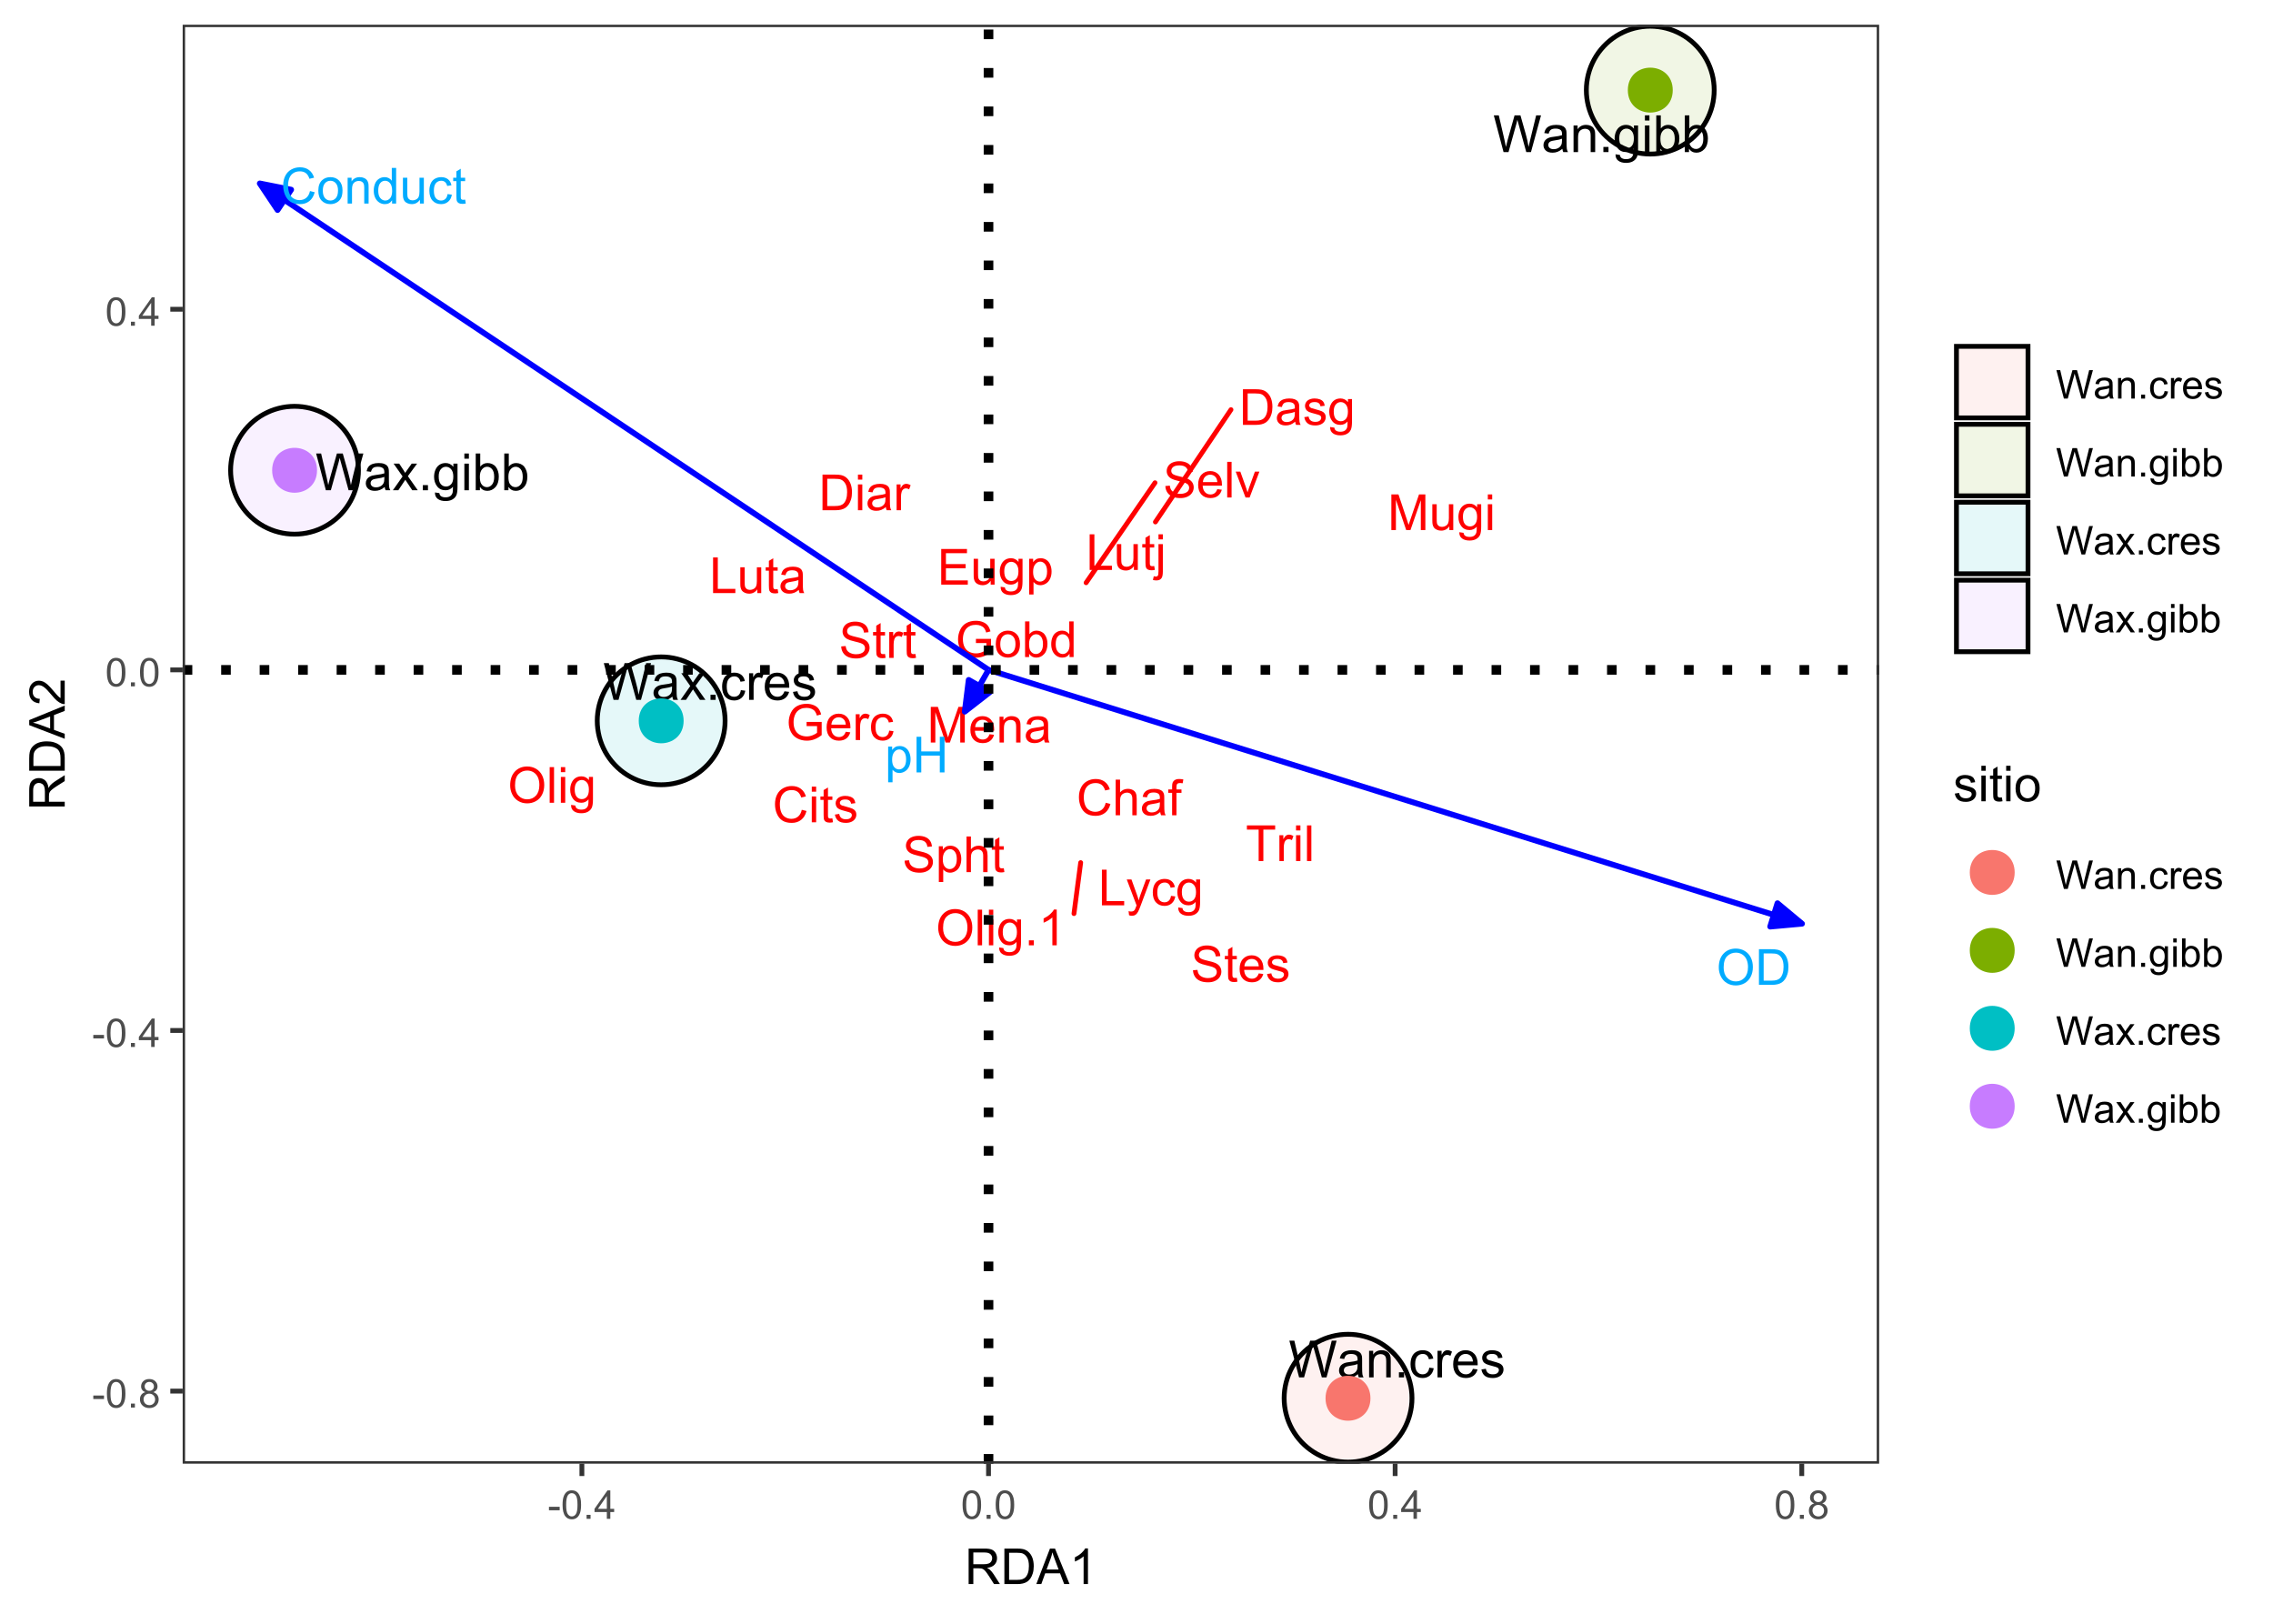 <?xml version="1.0" encoding="UTF-8"?>
<svg xmlns="http://www.w3.org/2000/svg" xmlns:xlink="http://www.w3.org/1999/xlink" width="504" height="360" viewBox="0 0 504 360">
<defs>
<g>
<g id="glyph-0-0">
<path d="M 2.301 0 L 0.141 -8.148 L 1.246 -8.148 L 2.484 -2.805 C 2.617 -2.246 2.73 -1.691 2.828 -1.141 C 3.035 -2.012 3.16 -2.512 3.195 -2.645 L 4.746 -8.148 L 6.047 -8.148 L 7.215 -4.023 C 7.508 -3 7.719 -2.039 7.848 -1.141 C 7.949 -1.652 8.086 -2.246 8.254 -2.91 L 9.531 -8.148 L 10.613 -8.148 L 8.379 0 L 7.34 0 L 5.625 -6.207 C 5.48 -6.727 5.395 -7.043 5.367 -7.164 C 5.281 -6.789 5.203 -6.469 5.129 -6.207 L 3.402 0 Z M 2.301 0 "/>
</g>
<g id="glyph-0-1">
<path d="M 4.602 -0.727 C 4.23 -0.414 3.875 -0.191 3.531 -0.062 C 3.188 0.07 2.82 0.133 2.43 0.133 C 1.781 0.133 1.281 -0.023 0.934 -0.34 C 0.586 -0.66 0.41 -1.062 0.41 -1.555 C 0.41 -1.844 0.477 -2.109 0.609 -2.348 C 0.738 -2.586 0.914 -2.777 1.125 -2.922 C 1.34 -3.066 1.578 -3.176 1.844 -3.25 C 2.043 -3.305 2.336 -3.352 2.734 -3.402 C 3.543 -3.496 4.137 -3.613 4.52 -3.746 C 4.523 -3.883 4.523 -3.969 4.523 -4.008 C 4.523 -4.414 4.43 -4.703 4.238 -4.867 C 3.984 -5.094 3.605 -5.207 3.102 -5.207 C 2.629 -5.207 2.281 -5.125 2.059 -4.961 C 1.836 -4.793 1.668 -4.504 1.562 -4.086 L 0.582 -4.219 C 0.672 -4.637 0.82 -4.973 1.023 -5.23 C 1.227 -5.488 1.52 -5.688 1.906 -5.828 C 2.293 -5.965 2.738 -6.035 3.246 -6.035 C 3.75 -6.035 4.16 -5.977 4.473 -5.855 C 4.789 -5.738 5.02 -5.59 5.168 -5.41 C 5.316 -5.23 5.422 -5.004 5.48 -4.73 C 5.512 -4.559 5.531 -4.25 5.531 -3.809 L 5.531 -2.473 C 5.531 -1.543 5.551 -0.953 5.594 -0.707 C 5.637 -0.461 5.719 -0.227 5.848 0 L 4.801 0 C 4.699 -0.207 4.633 -0.449 4.602 -0.727 M 4.52 -2.961 C 4.156 -2.812 3.609 -2.688 2.883 -2.586 C 2.473 -2.523 2.184 -2.457 2.012 -2.383 C 1.84 -2.309 1.711 -2.203 1.617 -2.059 C 1.523 -1.918 1.477 -1.758 1.477 -1.582 C 1.477 -1.316 1.578 -1.094 1.781 -0.918 C 1.984 -0.738 2.277 -0.648 2.668 -0.648 C 3.055 -0.648 3.395 -0.734 3.695 -0.902 C 3.996 -1.07 4.215 -1.301 4.355 -1.594 C 4.465 -1.82 4.52 -2.156 4.52 -2.594 Z M 4.52 -2.961 "/>
</g>
<g id="glyph-0-2">
<path d="M 0.082 0 L 2.238 -3.066 L 0.246 -5.902 L 1.496 -5.902 L 2.402 -4.52 C 2.57 -4.254 2.707 -4.035 2.812 -3.855 C 2.977 -4.102 3.125 -4.316 3.262 -4.508 L 4.258 -5.902 L 5.453 -5.902 L 3.41 -3.125 L 5.605 0 L 4.379 0 L 3.168 -1.832 L 2.844 -2.328 L 1.293 0 Z M 0.082 0 "/>
</g>
<g id="glyph-0-3">
<path d="M 1.035 0 L 1.035 -1.141 L 2.172 -1.141 L 2.172 0 Z M 1.035 0 "/>
</g>
<g id="glyph-0-4">
<path d="M 4.602 -2.16 L 5.586 -2.035 C 5.477 -1.355 5.203 -0.824 4.758 -0.441 C 4.316 -0.059 3.773 0.133 3.129 0.133 C 2.32 0.133 1.672 -0.129 1.18 -0.66 C 0.691 -1.188 0.445 -1.941 0.445 -2.93 C 0.445 -3.566 0.551 -4.125 0.762 -4.602 C 0.973 -5.078 1.293 -5.438 1.727 -5.676 C 2.156 -5.914 2.625 -6.035 3.133 -6.035 C 3.773 -6.035 4.301 -5.871 4.707 -5.551 C 5.113 -5.227 5.375 -4.766 5.492 -4.168 L 4.52 -4.02 C 4.426 -4.414 4.262 -4.711 4.027 -4.914 C 3.789 -5.113 3.508 -5.211 3.172 -5.211 C 2.668 -5.211 2.262 -5.031 1.945 -4.672 C 1.629 -4.309 1.473 -3.738 1.473 -2.957 C 1.473 -2.164 1.625 -1.586 1.93 -1.227 C 2.23 -0.867 2.629 -0.688 3.117 -0.688 C 3.512 -0.688 3.84 -0.809 4.102 -1.051 C 4.363 -1.293 4.531 -1.66 4.602 -2.16 Z M 4.602 -2.16 "/>
</g>
<g id="glyph-0-5">
<path d="M 0.738 0 L 0.738 -5.902 L 1.641 -5.902 L 1.641 -5.008 C 1.867 -5.426 2.082 -5.703 2.277 -5.836 C 2.469 -5.969 2.684 -6.035 2.918 -6.035 C 3.254 -6.035 3.598 -5.926 3.945 -5.711 L 3.602 -4.785 C 3.355 -4.93 3.113 -5 2.867 -5 C 2.648 -5 2.453 -4.938 2.277 -4.805 C 2.105 -4.672 1.98 -4.488 1.906 -4.258 C 1.797 -3.902 1.738 -3.512 1.738 -3.09 L 1.738 0 Z M 0.738 0 "/>
</g>
<g id="glyph-0-6">
<path d="M 4.789 -1.902 L 5.824 -1.773 C 5.66 -1.168 5.359 -0.699 4.918 -0.367 C 4.477 -0.035 3.914 0.133 3.23 0.133 C 2.367 0.133 1.68 -0.133 1.176 -0.664 C 0.668 -1.195 0.418 -1.941 0.418 -2.902 C 0.418 -3.895 0.672 -4.664 1.184 -5.211 C 1.695 -5.762 2.359 -6.035 3.172 -6.035 C 3.961 -6.035 4.605 -5.766 5.105 -5.23 C 5.605 -4.691 5.855 -3.938 5.855 -2.961 C 5.855 -2.902 5.855 -2.812 5.852 -2.695 L 1.449 -2.695 C 1.488 -2.047 1.672 -1.551 2 -1.207 C 2.332 -0.863 2.742 -0.688 3.234 -0.688 C 3.602 -0.688 3.914 -0.785 4.172 -0.977 C 4.434 -1.172 4.637 -1.477 4.789 -1.902 M 1.508 -3.52 L 4.801 -3.52 C 4.758 -4.016 4.633 -4.387 4.422 -4.633 C 4.105 -5.02 3.691 -5.211 3.184 -5.211 C 2.727 -5.211 2.34 -5.059 2.027 -4.75 C 1.711 -4.445 1.539 -4.031 1.508 -3.52 Z M 1.508 -3.52 "/>
</g>
<g id="glyph-0-7">
<path d="M 0.352 -1.762 L 1.34 -1.918 C 1.395 -1.52 1.551 -1.219 1.805 -1.004 C 2.059 -0.793 2.41 -0.688 2.867 -0.688 C 3.328 -0.688 3.668 -0.781 3.891 -0.969 C 4.113 -1.156 4.223 -1.375 4.223 -1.629 C 4.223 -1.855 4.125 -2.031 3.93 -2.16 C 3.793 -2.25 3.449 -2.363 2.906 -2.5 C 2.172 -2.688 1.664 -2.848 1.383 -2.98 C 1.098 -3.117 0.883 -3.305 0.734 -3.543 C 0.59 -3.781 0.516 -4.047 0.516 -4.336 C 0.516 -4.598 0.578 -4.84 0.699 -5.066 C 0.816 -5.289 0.98 -5.477 1.188 -5.625 C 1.344 -5.738 1.559 -5.836 1.824 -5.914 C 2.094 -5.996 2.383 -6.035 2.691 -6.035 C 3.152 -6.035 3.559 -5.969 3.91 -5.836 C 4.258 -5.703 4.52 -5.52 4.684 -5.293 C 4.852 -5.066 4.965 -4.762 5.027 -4.379 L 4.051 -4.246 C 4.008 -4.551 3.879 -4.785 3.664 -4.957 C 3.453 -5.129 3.152 -5.211 2.762 -5.211 C 2.301 -5.211 1.977 -5.137 1.777 -4.984 C 1.582 -4.832 1.484 -4.656 1.484 -4.453 C 1.484 -4.32 1.523 -4.203 1.605 -4.102 C 1.688 -3.992 1.816 -3.906 1.988 -3.836 C 2.09 -3.797 2.383 -3.711 2.875 -3.578 C 3.582 -3.391 4.074 -3.234 4.355 -3.113 C 4.633 -2.996 4.852 -2.82 5.012 -2.59 C 5.172 -2.359 5.25 -2.074 5.25 -1.734 C 5.25 -1.402 5.152 -1.086 4.961 -0.793 C 4.766 -0.496 4.484 -0.27 4.117 -0.109 C 3.75 0.055 3.336 0.133 2.875 0.133 C 2.105 0.133 1.523 -0.027 1.121 -0.344 C 0.719 -0.664 0.461 -1.137 0.352 -1.762 Z M 0.352 -1.762 "/>
</g>
<g id="glyph-0-8">
<path d="M 0.566 0.488 L 1.539 0.633 C 1.582 0.934 1.691 1.152 1.879 1.289 C 2.125 1.473 2.465 1.566 2.895 1.566 C 3.359 1.566 3.715 1.473 3.969 1.289 C 4.219 1.105 4.391 0.844 4.48 0.512 C 4.531 0.309 4.555 -0.121 4.551 -0.773 C 4.113 -0.258 3.57 0 2.918 0 C 2.105 0 1.477 -0.293 1.035 -0.879 C 0.59 -1.465 0.367 -2.164 0.367 -2.984 C 0.367 -3.547 0.469 -4.066 0.672 -4.543 C 0.875 -5.02 1.172 -5.387 1.559 -5.645 C 1.945 -5.906 2.402 -6.035 2.922 -6.035 C 3.621 -6.035 4.195 -5.754 4.645 -5.191 L 4.645 -5.902 L 5.566 -5.902 L 5.566 -0.801 C 5.566 0.117 5.477 0.77 5.289 1.152 C 5.102 1.535 4.805 1.84 4.398 2.062 C 3.992 2.285 3.492 2.395 2.902 2.395 C 2.195 2.395 1.629 2.238 1.195 1.922 C 0.762 1.602 0.551 1.125 0.566 0.488 M 1.395 -3.055 C 1.395 -2.281 1.547 -1.719 1.855 -1.363 C 2.164 -1.004 2.551 -0.828 3.012 -0.828 C 3.473 -0.828 3.855 -1.004 4.168 -1.359 C 4.48 -1.711 4.633 -2.266 4.633 -3.023 C 4.633 -3.746 4.473 -4.289 4.152 -4.656 C 3.832 -5.023 3.449 -5.207 2.996 -5.207 C 2.551 -5.207 2.172 -5.027 1.863 -4.664 C 1.551 -4.305 1.395 -3.77 1.395 -3.055 Z M 1.395 -3.055 "/>
</g>
<g id="glyph-0-9">
<path d="M 0.754 -6.996 L 0.754 -8.148 L 1.758 -8.148 L 1.758 -6.996 L 0.754 -6.996 M 0.754 0 L 0.754 -5.902 L 1.758 -5.902 L 1.758 0 Z M 0.754 0 "/>
</g>
<g id="glyph-0-10">
<path d="M 1.672 0 L 0.746 0 L 0.746 -8.148 L 1.746 -8.148 L 1.746 -5.242 C 2.168 -5.77 2.707 -6.035 3.363 -6.035 C 3.727 -6.035 4.07 -5.961 4.395 -5.816 C 4.719 -5.668 4.984 -5.465 5.191 -5.199 C 5.402 -4.934 5.566 -4.613 5.684 -4.238 C 5.805 -3.867 5.863 -3.465 5.863 -3.039 C 5.863 -2.027 5.613 -1.246 5.113 -0.695 C 4.613 -0.145 4.012 0.133 3.312 0.133 C 2.617 0.133 2.07 -0.156 1.672 -0.738 L 1.672 0 M 1.66 -2.996 C 1.66 -2.289 1.758 -1.777 1.949 -1.461 C 2.266 -0.945 2.691 -0.688 3.23 -0.688 C 3.664 -0.688 4.043 -0.879 4.363 -1.258 C 4.68 -1.637 4.84 -2.203 4.84 -2.957 C 4.84 -3.727 4.688 -4.297 4.383 -4.664 C 4.078 -5.027 3.707 -5.211 3.273 -5.211 C 2.836 -5.211 2.457 -5.023 2.141 -4.645 C 1.82 -4.262 1.66 -3.715 1.66 -2.996 Z M 1.66 -2.996 "/>
</g>
<g id="glyph-0-11">
<path d="M 0.75 0 L 0.75 -5.902 L 1.652 -5.902 L 1.652 -5.062 C 2.082 -5.711 2.711 -6.035 3.527 -6.035 C 3.883 -6.035 4.211 -5.973 4.508 -5.844 C 4.809 -5.715 5.031 -5.547 5.18 -5.34 C 5.328 -5.133 5.43 -4.887 5.492 -4.602 C 5.527 -4.418 5.547 -4.094 5.547 -3.629 L 5.547 0 L 4.547 0 L 4.547 -3.59 C 4.547 -3.996 4.508 -4.301 4.43 -4.504 C 4.352 -4.707 4.215 -4.867 4.016 -4.988 C 3.816 -5.109 3.586 -5.168 3.316 -5.168 C 2.891 -5.168 2.523 -5.031 2.215 -4.762 C 1.906 -4.492 1.75 -3.98 1.75 -3.223 L 1.75 0 Z M 0.75 0 "/>
</g>
<g id="glyph-1-0">
<path d="M 6.488 -2.77 L 7.535 -2.508 C 7.316 -1.648 6.922 -0.992 6.352 -0.543 C 5.781 -0.09 5.086 0.133 4.266 0.133 C 3.414 0.133 2.719 -0.039 2.188 -0.387 C 1.652 -0.73 1.246 -1.234 0.969 -1.891 C 0.688 -2.551 0.551 -3.254 0.551 -4.012 C 0.551 -4.832 0.707 -5.551 1.023 -6.164 C 1.336 -6.777 1.785 -7.242 2.363 -7.559 C 2.945 -7.879 3.582 -8.039 4.281 -8.039 C 5.07 -8.039 5.734 -7.836 6.273 -7.434 C 6.812 -7.031 7.188 -6.465 7.402 -5.734 L 6.371 -5.492 C 6.188 -6.066 5.922 -6.488 5.574 -6.75 C 5.227 -7.012 4.785 -7.141 4.258 -7.141 C 3.652 -7.141 3.145 -6.996 2.734 -6.707 C 2.328 -6.414 2.043 -6.023 1.875 -5.535 C 1.711 -5.043 1.629 -4.535 1.629 -4.016 C 1.629 -3.344 1.727 -2.758 1.922 -2.258 C 2.117 -1.754 2.422 -1.379 2.836 -1.133 C 3.25 -0.883 3.695 -0.762 4.176 -0.762 C 4.762 -0.762 5.258 -0.93 5.664 -1.266 C 6.07 -1.605 6.348 -2.105 6.488 -2.77 Z M 6.488 -2.77 "/>
</g>
<g id="glyph-1-1">
<path d="M 0.727 0 L 0.727 -7.902 L 1.699 -7.902 L 1.699 -5.066 C 2.152 -5.59 2.723 -5.855 3.414 -5.855 C 3.836 -5.855 4.203 -5.77 4.516 -5.602 C 4.828 -5.438 5.055 -5.207 5.188 -4.91 C 5.324 -4.617 5.391 -4.188 5.391 -3.629 L 5.391 0 L 4.422 0 L 4.422 -3.629 C 4.422 -4.113 4.316 -4.465 4.105 -4.688 C 3.895 -4.906 3.598 -5.02 3.211 -5.02 C 2.926 -5.02 2.656 -4.945 2.402 -4.793 C 2.148 -4.645 1.969 -4.445 1.859 -4.188 C 1.75 -3.934 1.699 -3.582 1.699 -3.133 L 1.699 0 Z M 0.727 0 "/>
</g>
<g id="glyph-1-2">
<path d="M 4.465 -0.707 C 4.105 -0.402 3.758 -0.184 3.426 -0.059 C 3.094 0.066 2.738 0.129 2.355 0.129 C 1.727 0.129 1.242 -0.023 0.906 -0.332 C 0.566 -0.641 0.398 -1.031 0.398 -1.508 C 0.398 -1.789 0.461 -2.047 0.59 -2.277 C 0.719 -2.508 0.887 -2.695 1.09 -2.836 C 1.297 -2.977 1.531 -3.082 1.789 -3.152 C 1.98 -3.203 2.27 -3.254 2.652 -3.301 C 3.434 -3.391 4.012 -3.504 4.383 -3.633 C 4.387 -3.766 4.387 -3.852 4.387 -3.887 C 4.387 -4.281 4.297 -4.559 4.113 -4.723 C 3.863 -4.941 3.496 -5.051 3.008 -5.051 C 2.551 -5.051 2.215 -4.973 1.996 -4.812 C 1.781 -4.652 1.617 -4.367 1.516 -3.961 L 0.566 -4.09 C 0.652 -4.496 0.793 -4.824 0.992 -5.074 C 1.191 -5.324 1.477 -5.516 1.848 -5.652 C 2.223 -5.785 2.656 -5.855 3.148 -5.855 C 3.637 -5.855 4.035 -5.797 4.34 -5.68 C 4.645 -5.566 4.871 -5.422 5.012 -5.246 C 5.156 -5.074 5.258 -4.852 5.316 -4.586 C 5.348 -4.422 5.363 -4.125 5.363 -3.691 L 5.363 -2.398 C 5.363 -1.496 5.383 -0.926 5.426 -0.688 C 5.469 -0.449 5.547 -0.219 5.672 0 L 4.656 0 C 4.559 -0.203 4.492 -0.438 4.465 -0.707 M 4.383 -2.875 C 4.031 -2.73 3.504 -2.605 2.797 -2.508 C 2.398 -2.449 2.117 -2.383 1.953 -2.312 C 1.785 -2.242 1.66 -2.137 1.57 -1.996 C 1.48 -1.859 1.434 -1.707 1.434 -1.535 C 1.434 -1.277 1.531 -1.062 1.727 -0.891 C 1.922 -0.719 2.211 -0.629 2.586 -0.629 C 2.961 -0.629 3.293 -0.711 3.586 -0.875 C 3.875 -1.039 4.09 -1.262 4.227 -1.547 C 4.332 -1.766 4.383 -2.09 4.383 -2.516 Z M 4.383 -2.875 "/>
</g>
<g id="glyph-1-3">
<path d="M 0.961 0 L 0.961 -4.969 L 0.102 -4.969 L 0.102 -5.727 L 0.961 -5.727 L 0.961 -6.332 C 0.961 -6.719 0.992 -7.004 1.062 -7.191 C 1.156 -7.441 1.32 -7.645 1.555 -7.801 C 1.789 -7.961 2.121 -8.039 2.543 -8.039 C 2.816 -8.039 3.121 -8.004 3.449 -7.941 L 3.305 -7.094 C 3.102 -7.129 2.914 -7.148 2.734 -7.148 C 2.438 -7.148 2.23 -7.086 2.109 -6.961 C 1.984 -6.832 1.926 -6.598 1.926 -6.254 L 1.926 -5.727 L 3.039 -5.727 L 3.039 -4.969 L 1.926 -4.969 L 1.926 0 Z M 0.961 0 "/>
</g>
<g id="glyph-1-4">
<path d="M 0.734 -6.785 L 0.734 -7.902 L 1.703 -7.902 L 1.703 -6.785 L 0.734 -6.785 M 0.734 0 L 0.734 -5.727 L 1.703 -5.727 L 1.703 0 Z M 0.734 0 "/>
</g>
<g id="glyph-1-5">
<path d="M 2.848 -0.867 L 2.984 -0.012 C 2.715 0.047 2.469 0.074 2.254 0.074 C 1.902 0.074 1.629 0.02 1.434 -0.09 C 1.238 -0.203 1.102 -0.348 1.023 -0.531 C 0.945 -0.711 0.906 -1.094 0.906 -1.676 L 0.906 -4.969 L 0.195 -4.969 L 0.195 -5.727 L 0.906 -5.727 L 0.906 -7.141 L 1.871 -7.723 L 1.871 -5.727 L 2.848 -5.727 L 2.848 -4.969 L 1.871 -4.969 L 1.871 -1.621 C 1.871 -1.348 1.887 -1.168 1.922 -1.09 C 1.957 -1.012 2.012 -0.945 2.09 -0.898 C 2.168 -0.852 2.277 -0.832 2.422 -0.832 C 2.527 -0.832 2.672 -0.844 2.848 -0.867 Z M 2.848 -0.867 "/>
</g>
<g id="glyph-1-6">
<path d="M 0.34 -1.707 L 1.301 -1.859 C 1.352 -1.477 1.504 -1.18 1.75 -0.977 C 1.996 -0.77 2.34 -0.668 2.781 -0.668 C 3.227 -0.668 3.559 -0.758 3.773 -0.941 C 3.988 -1.121 4.098 -1.336 4.098 -1.578 C 4.098 -1.797 4 -1.973 3.812 -2.098 C 3.68 -2.184 3.348 -2.293 2.82 -2.426 C 2.109 -2.605 1.613 -2.762 1.34 -2.891 C 1.066 -3.023 0.855 -3.203 0.715 -3.438 C 0.574 -3.668 0.5 -3.926 0.5 -4.203 C 0.5 -4.461 0.559 -4.695 0.676 -4.914 C 0.793 -5.129 0.953 -5.312 1.152 -5.457 C 1.305 -5.566 1.512 -5.66 1.77 -5.738 C 2.031 -5.816 2.312 -5.855 2.609 -5.855 C 3.059 -5.855 3.453 -5.789 3.793 -5.66 C 4.133 -5.531 4.383 -5.355 4.543 -5.133 C 4.707 -4.914 4.816 -4.617 4.879 -4.246 L 3.93 -4.117 C 3.887 -4.414 3.762 -4.645 3.555 -4.809 C 3.348 -4.973 3.055 -5.055 2.68 -5.055 C 2.234 -5.055 1.914 -4.984 1.727 -4.836 C 1.535 -4.688 1.438 -4.516 1.438 -4.316 C 1.438 -4.191 1.48 -4.078 1.559 -3.977 C 1.637 -3.875 1.762 -3.789 1.93 -3.719 C 2.027 -3.684 2.312 -3.602 2.785 -3.473 C 3.473 -3.289 3.953 -3.137 4.223 -3.02 C 4.496 -2.906 4.707 -2.734 4.863 -2.512 C 5.016 -2.289 5.094 -2.012 5.094 -1.684 C 5.094 -1.359 5 -1.055 4.812 -0.77 C 4.621 -0.484 4.352 -0.262 3.996 -0.105 C 3.637 0.051 3.234 0.129 2.785 0.129 C 2.043 0.129 1.477 -0.023 1.086 -0.336 C 0.695 -0.645 0.449 -1.102 0.34 -1.707 Z M 0.34 -1.707 "/>
</g>
<g id="glyph-1-7">
<path d="M 0.852 0 L 0.852 -7.902 L 3.574 -7.902 C 4.188 -7.902 4.656 -7.863 4.98 -7.789 C 5.434 -7.684 5.82 -7.496 6.141 -7.223 C 6.555 -6.871 6.867 -6.422 7.074 -5.871 C 7.281 -5.324 7.387 -4.699 7.387 -3.996 C 7.387 -3.395 7.316 -2.863 7.176 -2.398 C 7.035 -1.934 6.855 -1.551 6.637 -1.246 C 6.418 -0.945 6.176 -0.707 5.918 -0.531 C 5.656 -0.355 5.34 -0.223 4.973 -0.133 C 4.605 -0.043 4.18 0 3.703 0 L 0.852 0 M 1.898 -0.934 L 3.586 -0.934 C 4.105 -0.934 4.516 -0.98 4.812 -1.078 C 5.109 -1.176 5.344 -1.312 5.52 -1.488 C 5.77 -1.734 5.961 -2.07 6.098 -2.488 C 6.238 -2.906 6.309 -3.414 6.309 -4.012 C 6.309 -4.836 6.172 -5.473 5.898 -5.918 C 5.629 -6.359 5.297 -6.656 4.91 -6.809 C 4.629 -6.914 4.18 -6.969 3.559 -6.969 L 1.898 -6.969 Z M 1.898 -0.934 "/>
</g>
<g id="glyph-1-8">
<path d="M 0.551 0.473 L 1.492 0.613 C 1.531 0.906 1.641 1.117 1.82 1.25 C 2.062 1.43 2.391 1.52 2.809 1.52 C 3.258 1.52 3.605 1.43 3.848 1.25 C 4.094 1.07 4.258 0.82 4.344 0.496 C 4.395 0.297 4.418 -0.117 4.414 -0.75 C 3.992 -0.25 3.461 0 2.828 0 C 2.043 0 1.434 -0.285 1.004 -0.852 C 0.57 -1.418 0.355 -2.102 0.355 -2.895 C 0.355 -3.441 0.453 -3.945 0.652 -4.406 C 0.852 -4.867 1.137 -5.227 1.512 -5.477 C 1.887 -5.727 2.328 -5.855 2.836 -5.855 C 3.512 -5.855 4.066 -5.582 4.508 -5.035 L 4.508 -5.727 L 5.402 -5.727 L 5.402 -0.777 C 5.402 0.113 5.309 0.746 5.129 1.117 C 4.949 1.492 4.66 1.785 4.266 2 C 3.875 2.215 3.391 2.324 2.812 2.324 C 2.133 2.324 1.578 2.168 1.16 1.863 C 0.738 1.555 0.535 1.094 0.551 0.473 M 1.352 -2.965 C 1.352 -2.215 1.504 -1.664 1.801 -1.32 C 2.098 -0.977 2.473 -0.805 2.922 -0.805 C 3.367 -0.805 3.742 -0.977 4.043 -1.316 C 4.344 -1.66 4.496 -2.199 4.496 -2.934 C 4.496 -3.633 4.34 -4.16 4.031 -4.516 C 3.719 -4.871 3.344 -5.051 2.906 -5.051 C 2.473 -5.051 2.109 -4.875 1.805 -4.523 C 1.504 -4.176 1.352 -3.656 1.352 -2.965 Z M 1.352 -2.965 "/>
</g>
<g id="glyph-1-9">
<path d="M 0.719 0 L 0.719 -5.727 L 1.59 -5.727 L 1.59 -4.855 C 1.812 -5.262 2.02 -5.531 2.207 -5.66 C 2.395 -5.789 2.605 -5.855 2.828 -5.855 C 3.156 -5.855 3.488 -5.75 3.828 -5.543 L 3.492 -4.641 C 3.254 -4.781 3.02 -4.852 2.781 -4.852 C 2.57 -4.852 2.379 -4.789 2.211 -4.66 C 2.043 -4.531 1.922 -4.355 1.848 -4.129 C 1.742 -3.785 1.688 -3.406 1.688 -2.996 L 1.688 0 Z M 0.719 0 "/>
</g>
<g id="glyph-1-10">
<path d="M 0.875 0 L 0.875 -7.902 L 6.586 -7.902 L 6.586 -6.969 L 1.918 -6.969 L 1.918 -4.551 L 6.289 -4.551 L 6.289 -3.621 L 1.918 -3.621 L 1.918 -0.934 L 6.77 -0.934 L 6.77 0 Z M 0.875 0 "/>
</g>
<g id="glyph-1-11">
<path d="M 4.48 0 L 4.48 -0.84 C 4.035 -0.195 3.43 0.129 2.664 0.129 C 2.324 0.129 2.008 0.066 1.719 -0.066 C 1.426 -0.195 1.207 -0.355 1.066 -0.551 C 0.922 -0.75 0.824 -0.988 0.766 -1.273 C 0.727 -1.461 0.707 -1.766 0.707 -2.18 L 0.707 -5.727 L 1.676 -5.727 L 1.676 -2.551 C 1.676 -2.043 1.695 -1.703 1.734 -1.527 C 1.797 -1.27 1.926 -1.07 2.125 -0.926 C 2.32 -0.777 2.566 -0.707 2.855 -0.707 C 3.148 -0.707 3.422 -0.781 3.676 -0.93 C 3.93 -1.078 4.113 -1.281 4.219 -1.539 C 4.324 -1.797 4.379 -2.168 4.379 -2.656 L 4.379 -5.727 L 5.348 -5.727 L 5.348 0 Z M 4.48 0 "/>
</g>
<g id="glyph-1-12">
<path d="M 0.727 2.195 L 0.727 -5.727 L 1.613 -5.727 L 1.613 -4.98 C 1.82 -5.273 2.055 -5.488 2.316 -5.637 C 2.582 -5.781 2.898 -5.855 3.273 -5.855 C 3.762 -5.855 4.191 -5.727 4.566 -5.477 C 4.941 -5.227 5.223 -4.871 5.41 -4.41 C 5.602 -3.953 5.699 -3.453 5.699 -2.906 C 5.699 -2.32 5.594 -1.793 5.383 -1.324 C 5.172 -0.855 4.867 -0.496 4.465 -0.246 C 4.066 0.004 3.645 0.129 3.203 0.129 C 2.879 0.129 2.59 0.062 2.332 -0.074 C 2.074 -0.211 1.863 -0.383 1.699 -0.594 L 1.699 2.195 L 0.727 2.195 M 1.605 -2.828 C 1.605 -2.094 1.754 -1.551 2.055 -1.195 C 2.352 -0.844 2.715 -0.668 3.137 -0.668 C 3.57 -0.668 3.938 -0.852 4.246 -1.215 C 4.551 -1.582 4.707 -2.145 4.707 -2.91 C 4.707 -3.641 4.555 -4.188 4.254 -4.551 C 3.957 -4.914 3.598 -5.094 3.18 -5.094 C 2.766 -5.094 2.402 -4.902 2.082 -4.516 C 1.766 -4.129 1.605 -3.566 1.605 -2.828 Z M 1.605 -2.828 "/>
</g>
<g id="glyph-1-13">
<path d="M 4.551 -3.098 L 4.551 -4.027 L 7.898 -4.031 L 7.898 -1.102 C 7.383 -0.691 6.852 -0.383 6.309 -0.176 C 5.762 0.031 5.199 0.133 4.625 0.133 C 3.848 0.133 3.145 -0.031 2.508 -0.363 C 1.875 -0.695 1.395 -1.176 1.074 -1.805 C 0.75 -2.434 0.586 -3.137 0.586 -3.914 C 0.586 -4.684 0.75 -5.398 1.07 -6.066 C 1.391 -6.734 1.855 -7.23 2.457 -7.551 C 3.062 -7.875 3.758 -8.039 4.543 -8.039 C 5.117 -8.039 5.633 -7.945 6.094 -7.758 C 6.555 -7.574 6.918 -7.316 7.18 -6.984 C 7.441 -6.656 7.641 -6.223 7.777 -5.691 L 6.836 -5.434 C 6.715 -5.836 6.57 -6.152 6.395 -6.383 C 6.219 -6.613 5.965 -6.797 5.637 -6.934 C 5.312 -7.074 4.949 -7.141 4.551 -7.141 C 4.07 -7.141 3.66 -7.07 3.309 -6.926 C 2.961 -6.777 2.68 -6.586 2.465 -6.352 C 2.254 -6.113 2.086 -5.852 1.969 -5.566 C 1.766 -5.078 1.664 -4.551 1.664 -3.977 C 1.664 -3.273 1.785 -2.684 2.031 -2.211 C 2.273 -1.734 2.625 -1.383 3.09 -1.152 C 3.551 -0.922 4.043 -0.809 4.566 -0.809 C 5.02 -0.809 5.461 -0.895 5.891 -1.07 C 6.324 -1.246 6.648 -1.43 6.871 -1.629 L 6.871 -3.098 Z M 4.551 -3.098 "/>
</g>
<g id="glyph-1-14">
<path d="M 4.648 -1.844 L 5.648 -1.719 C 5.492 -1.133 5.199 -0.68 4.77 -0.355 C 4.344 -0.031 3.797 0.129 3.133 0.129 C 2.293 0.129 1.629 -0.129 1.141 -0.645 C 0.648 -1.16 0.402 -1.883 0.402 -2.812 C 0.402 -3.777 0.652 -4.523 1.148 -5.055 C 1.645 -5.59 2.289 -5.855 3.078 -5.855 C 3.844 -5.855 4.469 -5.594 4.953 -5.074 C 5.438 -4.551 5.68 -3.816 5.68 -2.875 C 5.68 -2.816 5.68 -2.73 5.676 -2.613 L 1.406 -2.613 C 1.441 -1.984 1.621 -1.504 1.941 -1.168 C 2.262 -0.836 2.66 -0.668 3.137 -0.668 C 3.492 -0.668 3.797 -0.762 4.047 -0.949 C 4.301 -1.137 4.5 -1.434 4.648 -1.844 M 1.461 -3.414 L 4.656 -3.414 C 4.613 -3.895 4.492 -4.254 4.289 -4.496 C 3.98 -4.871 3.582 -5.055 3.09 -5.055 C 2.645 -5.055 2.27 -4.906 1.965 -4.609 C 1.66 -4.312 1.492 -3.91 1.461 -3.414 Z M 1.461 -3.414 "/>
</g>
<g id="glyph-1-15">
<path d="M 4.465 -2.098 L 5.418 -1.973 C 5.312 -1.316 5.047 -0.801 4.617 -0.43 C 4.188 -0.055 3.66 0.129 3.035 0.129 C 2.25 0.129 1.621 -0.125 1.145 -0.641 C 0.668 -1.152 0.43 -1.887 0.43 -2.84 C 0.43 -3.457 0.535 -4 0.738 -4.465 C 0.941 -4.926 1.254 -5.273 1.672 -5.508 C 2.094 -5.738 2.547 -5.855 3.039 -5.855 C 3.66 -5.855 4.172 -5.695 4.566 -5.383 C 4.961 -5.066 5.215 -4.621 5.324 -4.043 L 4.383 -3.898 C 4.293 -4.281 4.133 -4.57 3.906 -4.766 C 3.676 -4.961 3.402 -5.055 3.078 -5.055 C 2.59 -5.055 2.191 -4.883 1.887 -4.531 C 1.582 -4.18 1.43 -3.625 1.43 -2.867 C 1.43 -2.098 1.574 -1.539 1.871 -1.191 C 2.164 -0.844 2.551 -0.668 3.023 -0.668 C 3.406 -0.668 3.723 -0.785 3.977 -1.02 C 4.234 -1.254 4.395 -1.613 4.465 -2.098 Z M 4.465 -2.098 "/>
</g>
<g id="glyph-1-16">
<path d="M 0.367 -2.863 C 0.367 -3.922 0.66 -4.707 1.25 -5.219 C 1.742 -5.641 2.344 -5.855 3.051 -5.855 C 3.84 -5.855 4.48 -5.598 4.98 -5.082 C 5.48 -4.566 5.73 -3.852 5.73 -2.941 C 5.73 -2.207 5.621 -1.629 5.398 -1.203 C 5.176 -0.781 4.855 -0.453 4.434 -0.223 C 4.012 0.012 3.551 0.129 3.051 0.129 C 2.25 0.129 1.602 -0.129 1.109 -0.641 C 0.613 -1.156 0.367 -1.895 0.367 -2.863 M 1.363 -2.863 C 1.363 -2.129 1.523 -1.582 1.844 -1.215 C 2.164 -0.852 2.566 -0.668 3.051 -0.668 C 3.531 -0.668 3.934 -0.852 4.254 -1.219 C 4.574 -1.586 4.734 -2.145 4.734 -2.895 C 4.734 -3.602 4.57 -4.141 4.25 -4.504 C 3.93 -4.867 3.527 -5.051 3.051 -5.051 C 2.566 -5.051 2.164 -4.871 1.844 -4.508 C 1.523 -4.145 1.363 -3.594 1.363 -2.863 Z M 1.363 -2.863 "/>
</g>
<g id="glyph-1-17">
<path d="M 1.621 0 L 0.723 0 L 0.723 -7.902 L 1.691 -7.902 L 1.691 -5.082 C 2.102 -5.598 2.625 -5.855 3.262 -5.855 C 3.613 -5.855 3.945 -5.781 4.262 -5.641 C 4.574 -5.5 4.836 -5.301 5.039 -5.043 C 5.242 -4.785 5.398 -4.477 5.516 -4.113 C 5.629 -3.75 5.688 -3.363 5.688 -2.949 C 5.688 -1.969 5.445 -1.211 4.961 -0.672 C 4.473 -0.137 3.891 0.129 3.211 0.129 C 2.539 0.129 2.008 -0.152 1.621 -0.719 L 1.621 0 M 1.613 -2.906 C 1.613 -2.219 1.707 -1.723 1.891 -1.418 C 2.199 -0.918 2.609 -0.668 3.133 -0.668 C 3.555 -0.668 3.922 -0.852 4.23 -1.223 C 4.539 -1.59 4.695 -2.137 4.695 -2.867 C 4.695 -3.613 4.547 -4.168 4.25 -4.523 C 3.953 -4.879 3.594 -5.055 3.176 -5.055 C 2.75 -5.055 2.383 -4.871 2.074 -4.504 C 1.766 -4.137 1.613 -3.602 1.613 -2.906 Z M 1.613 -2.906 "/>
</g>
<g id="glyph-1-18">
<path d="M 4.441 0 L 4.441 -0.723 C 4.078 -0.156 3.547 0.129 2.84 0.129 C 2.383 0.129 1.965 0.004 1.582 -0.246 C 1.199 -0.5 0.902 -0.852 0.691 -1.301 C 0.484 -1.754 0.379 -2.27 0.379 -2.855 C 0.379 -3.43 0.473 -3.945 0.664 -4.41 C 0.852 -4.879 1.141 -5.234 1.52 -5.48 C 1.902 -5.73 2.328 -5.855 2.797 -5.855 C 3.145 -5.855 3.449 -5.781 3.719 -5.637 C 3.988 -5.488 4.207 -5.301 4.379 -5.066 L 4.379 -7.902 L 5.344 -7.902 L 5.344 0 L 4.441 0 M 1.375 -2.855 C 1.375 -2.125 1.527 -1.574 1.84 -1.211 C 2.148 -0.852 2.512 -0.668 2.934 -0.668 C 3.355 -0.668 3.715 -0.844 4.012 -1.188 C 4.309 -1.535 4.457 -2.066 4.457 -2.777 C 4.457 -3.559 4.309 -4.133 4.004 -4.5 C 3.703 -4.867 3.332 -5.051 2.891 -5.051 C 2.457 -5.051 2.098 -4.875 1.809 -4.523 C 1.52 -4.172 1.375 -3.613 1.375 -2.855 Z M 1.375 -2.855 "/>
</g>
<g id="glyph-1-19">
<path d="M 0.809 0 L 0.809 -7.902 L 1.855 -7.902 L 1.855 -0.934 L 5.746 -0.934 L 5.746 0 Z M 0.809 0 "/>
</g>
<g id="glyph-1-20">
<path d="M 0.723 -6.777 L 0.723 -7.902 L 1.691 -7.902 L 1.691 -6.777 L 0.723 -6.777 M -0.508 2.223 L -0.324 1.395 C -0.129 1.445 0.023 1.473 0.133 1.473 C 0.332 1.473 0.48 1.406 0.578 1.273 C 0.672 1.145 0.723 0.816 0.723 0.293 L 0.723 -5.727 L 1.691 -5.727 L 1.691 0.312 C 1.691 1.016 1.602 1.508 1.418 1.785 C 1.184 2.145 0.797 2.324 0.254 2.324 C -0.008 2.324 -0.262 2.289 -0.508 2.223 Z M -0.508 2.223 "/>
</g>
<g id="glyph-1-21">
<path d="M 0.684 2.203 L 0.578 1.293 C 0.789 1.352 0.973 1.379 1.133 1.379 C 1.348 1.379 1.52 1.344 1.648 1.273 C 1.777 1.199 1.887 1.102 1.969 0.969 C 2.027 0.875 2.129 0.633 2.266 0.246 C 2.281 0.195 2.312 0.113 2.352 0.012 L 0.18 -5.727 L 1.223 -5.727 L 2.414 -2.41 C 2.57 -1.988 2.707 -1.547 2.828 -1.082 C 2.941 -1.527 3.074 -1.965 3.23 -2.387 L 4.453 -5.727 L 5.422 -5.727 L 3.246 0.098 C 3.012 0.727 2.828 1.16 2.699 1.395 C 2.527 1.715 2.332 1.949 2.109 2.098 C 1.887 2.25 1.617 2.324 1.309 2.324 C 1.121 2.324 0.914 2.285 0.684 2.203 Z M 0.684 2.203 "/>
</g>
<g id="glyph-1-22">
<path d="M 0.82 0 L 0.82 -7.902 L 2.395 -7.902 L 4.266 -2.309 C 4.438 -1.785 4.562 -1.395 4.641 -1.137 C 4.73 -1.426 4.871 -1.848 5.062 -2.402 L 6.953 -7.902 L 8.359 -7.902 L 8.359 0 L 7.352 0 L 7.352 -6.613 L 5.055 0 L 4.113 0 L 1.828 -6.727 L 1.828 0 Z M 0.82 0 "/>
</g>
<g id="glyph-1-23">
<path d="M 0.727 0 L 0.727 -5.727 L 1.602 -5.727 L 1.602 -4.91 C 2.02 -5.539 2.629 -5.855 3.422 -5.855 C 3.77 -5.855 4.086 -5.793 4.375 -5.668 C 4.664 -5.543 4.879 -5.383 5.023 -5.18 C 5.168 -4.98 5.27 -4.738 5.324 -4.465 C 5.363 -4.285 5.379 -3.969 5.379 -3.52 L 5.379 0 L 4.41 0 L 4.41 -3.48 C 4.41 -3.879 4.371 -4.172 4.297 -4.367 C 4.223 -4.566 4.086 -4.723 3.895 -4.84 C 3.703 -4.953 3.477 -5.012 3.219 -5.012 C 2.805 -5.012 2.449 -4.883 2.148 -4.621 C 1.848 -4.355 1.699 -3.859 1.699 -3.125 L 1.699 0 Z M 0.727 0 "/>
</g>
<g id="glyph-1-24">
<path d="M 0.535 -3.848 C 0.535 -5.16 0.887 -6.188 1.59 -6.93 C 2.293 -7.672 3.203 -8.043 4.316 -8.043 C 5.047 -8.043 5.703 -7.867 6.289 -7.52 C 6.875 -7.172 7.324 -6.684 7.629 -6.062 C 7.938 -5.438 8.09 -4.73 8.09 -3.941 C 8.09 -3.141 7.93 -2.422 7.605 -1.789 C 7.281 -1.156 6.824 -0.68 6.23 -0.352 C 5.637 -0.027 5 0.133 4.312 0.133 C 3.57 0.133 2.902 -0.043 2.316 -0.402 C 1.73 -0.762 1.289 -1.254 0.988 -1.875 C 0.684 -2.496 0.535 -3.156 0.535 -3.848 M 1.613 -3.832 C 1.613 -2.879 1.867 -2.129 2.379 -1.582 C 2.891 -1.035 3.535 -0.762 4.309 -0.762 C 5.094 -0.762 5.742 -1.035 6.25 -1.59 C 6.758 -2.145 7.012 -2.93 7.012 -3.945 C 7.012 -4.59 6.902 -5.152 6.688 -5.629 C 6.469 -6.109 6.152 -6.48 5.734 -6.746 C 5.312 -7.012 4.844 -7.141 4.324 -7.141 C 3.582 -7.141 2.945 -6.887 2.414 -6.379 C 1.879 -5.871 1.613 -5.023 1.613 -3.832 Z M 1.613 -3.832 "/>
</g>
<g id="glyph-1-25">
<path d="M 0.707 0 L 0.707 -7.902 L 1.676 -7.902 L 1.676 0 Z M 0.707 0 "/>
</g>
<g id="glyph-1-26">
<path d="M 1.004 0 L 1.004 -1.105 L 2.109 -1.105 L 2.109 0 Z M 1.004 0 "/>
</g>
<g id="glyph-1-27">
<path d="M 4.113 0 L 3.145 0 L 3.145 -6.184 C 2.91 -5.961 2.602 -5.738 2.223 -5.516 C 1.844 -5.293 1.504 -5.125 1.203 -5.012 L 1.203 -5.949 C 1.746 -6.207 2.219 -6.516 2.625 -6.879 C 3.031 -7.242 3.32 -7.594 3.488 -7.934 L 4.113 -7.934 Z M 4.113 0 "/>
</g>
<g id="glyph-1-28">
<path d="M 0.496 -2.539 L 1.48 -2.625 C 1.527 -2.23 1.637 -1.906 1.809 -1.652 C 1.98 -1.398 2.246 -1.195 2.605 -1.039 C 2.965 -0.883 3.367 -0.805 3.816 -0.805 C 4.215 -0.805 4.566 -0.863 4.871 -0.98 C 5.18 -1.102 5.406 -1.262 5.555 -1.469 C 5.703 -1.676 5.777 -1.902 5.777 -2.145 C 5.777 -2.395 5.707 -2.609 5.562 -2.797 C 5.418 -2.98 5.184 -3.137 4.852 -3.262 C 4.641 -3.344 4.172 -3.473 3.445 -3.648 C 2.719 -3.82 2.211 -3.984 1.918 -4.141 C 1.543 -4.336 1.262 -4.582 1.074 -4.875 C 0.891 -5.168 0.797 -5.496 0.797 -5.859 C 0.797 -6.258 0.91 -6.633 1.137 -6.977 C 1.363 -7.324 1.695 -7.59 2.129 -7.77 C 2.562 -7.949 3.047 -8.039 3.578 -8.039 C 4.164 -8.039 4.68 -7.941 5.129 -7.754 C 5.578 -7.566 5.922 -7.289 6.16 -6.922 C 6.402 -6.555 6.531 -6.141 6.551 -5.676 L 5.547 -5.602 C 5.492 -6.102 5.309 -6.477 5 -6.734 C 4.688 -6.988 4.23 -7.117 3.621 -7.117 C 2.988 -7.117 2.527 -7 2.238 -6.77 C 1.949 -6.535 1.805 -6.258 1.805 -5.93 C 1.805 -5.645 1.91 -5.41 2.113 -5.23 C 2.312 -5.047 2.84 -4.859 3.691 -4.664 C 4.539 -4.473 5.121 -4.305 5.438 -4.16 C 5.898 -3.949 6.238 -3.68 6.457 -3.355 C 6.676 -3.031 6.785 -2.656 6.785 -2.23 C 6.785 -1.812 6.668 -1.414 6.426 -1.043 C 6.184 -0.672 5.84 -0.383 5.387 -0.176 C 4.938 0.031 4.43 0.133 3.863 0.133 C 3.148 0.133 2.551 0.031 2.066 -0.18 C 1.582 -0.387 1.203 -0.699 0.93 -1.117 C 0.656 -1.539 0.512 -2.012 0.496 -2.539 Z M 0.496 -2.539 "/>
</g>
<g id="glyph-1-29">
<path d="M 2.316 0 L 0.141 -5.727 L 1.164 -5.727 L 2.395 -2.297 C 2.527 -1.926 2.648 -1.543 2.762 -1.145 C 2.848 -1.445 2.965 -1.809 3.121 -2.23 L 4.395 -5.727 L 5.391 -5.727 L 3.223 0 Z M 2.316 0 "/>
</g>
<g id="glyph-1-30">
<path d="M 2.863 0 L 2.863 -6.969 L 0.258 -6.969 L 0.258 -7.902 L 6.523 -7.902 L 6.523 -6.969 L 3.906 -6.969 L 3.906 0 Z M 2.863 0 "/>
</g>
<g id="glyph-1-31">
<path d="M 0.883 0 L 0.883 -7.902 L 1.93 -7.902 L 1.93 -4.656 L 6.039 -4.656 L 6.039 -7.902 L 7.082 -7.902 L 7.082 0 L 6.039 0 L 6.039 -3.727 L 1.93 -3.727 L 1.93 0 Z M 0.883 0 "/>
</g>
<g id="glyph-2-0">
<path d="M 0.281 -1.891 L 0.281 -2.668 L 2.656 -2.668 L 2.656 -1.891 Z M 0.281 -1.891 "/>
</g>
<g id="glyph-2-1">
<path d="M 0.367 -3.105 C 0.367 -3.852 0.441 -4.449 0.594 -4.906 C 0.75 -5.359 0.977 -5.711 1.277 -5.957 C 1.582 -6.203 1.961 -6.324 2.418 -6.324 C 2.758 -6.324 3.055 -6.258 3.309 -6.121 C 3.562 -5.984 3.773 -5.789 3.941 -5.531 C 4.105 -5.277 4.238 -4.965 4.332 -4.594 C 4.426 -4.227 4.473 -3.73 4.473 -3.105 C 4.473 -2.367 4.398 -1.77 4.246 -1.316 C 4.094 -0.863 3.867 -0.512 3.562 -0.266 C 3.262 -0.016 2.879 0.109 2.418 0.109 C 1.812 0.109 1.336 -0.109 0.988 -0.547 C 0.574 -1.07 0.367 -1.922 0.367 -3.105 M 1.16 -3.105 C 1.16 -2.074 1.281 -1.383 1.523 -1.043 C 1.766 -0.699 2.062 -0.527 2.418 -0.527 C 2.773 -0.527 3.074 -0.699 3.316 -1.043 C 3.559 -1.387 3.68 -2.074 3.68 -3.105 C 3.68 -4.145 3.559 -4.832 3.316 -5.172 C 3.074 -5.516 2.773 -5.684 2.41 -5.684 C 2.055 -5.684 1.773 -5.535 1.559 -5.234 C 1.293 -4.852 1.16 -4.141 1.16 -3.105 Z M 1.16 -3.105 "/>
</g>
<g id="glyph-2-2">
<path d="M 0.801 0 L 0.801 -0.883 L 1.68 -0.883 L 1.68 0 Z M 0.801 0 "/>
</g>
<g id="glyph-2-3">
<path d="M 1.555 -3.418 C 1.234 -3.535 0.996 -3.699 0.844 -3.918 C 0.688 -4.137 0.609 -4.398 0.609 -4.699 C 0.609 -5.16 0.773 -5.543 1.105 -5.855 C 1.434 -6.168 1.871 -6.324 2.418 -6.324 C 2.969 -6.324 3.41 -6.164 3.746 -5.848 C 4.082 -5.527 4.25 -5.137 4.25 -4.68 C 4.25 -4.387 4.172 -4.133 4.02 -3.918 C 3.867 -3.699 3.633 -3.535 3.32 -3.418 C 3.707 -3.289 4.004 -3.086 4.203 -2.805 C 4.406 -2.523 4.508 -2.191 4.508 -1.801 C 4.508 -1.262 4.316 -0.809 3.938 -0.441 C 3.555 -0.074 3.055 0.109 2.434 0.109 C 1.809 0.109 1.309 -0.078 0.93 -0.445 C 0.547 -0.812 0.355 -1.273 0.355 -1.82 C 0.355 -2.23 0.461 -2.574 0.668 -2.852 C 0.875 -3.129 1.172 -3.316 1.555 -3.418 M 1.402 -4.727 C 1.402 -4.43 1.496 -4.184 1.688 -3.996 C 1.879 -3.809 2.129 -3.711 2.438 -3.711 C 2.734 -3.711 2.977 -3.805 3.168 -3.992 C 3.359 -4.18 3.453 -4.41 3.453 -4.684 C 3.453 -4.969 3.355 -5.207 3.16 -5.398 C 2.965 -5.594 2.719 -5.688 2.43 -5.688 C 2.133 -5.688 1.887 -5.594 1.691 -5.406 C 1.5 -5.215 1.402 -4.988 1.402 -4.727 M 1.152 -1.816 C 1.152 -1.598 1.203 -1.383 1.309 -1.176 C 1.414 -0.973 1.57 -0.812 1.773 -0.699 C 1.98 -0.586 2.203 -0.527 2.441 -0.527 C 2.809 -0.527 3.117 -0.648 3.355 -0.887 C 3.598 -1.121 3.719 -1.426 3.719 -1.793 C 3.719 -2.164 3.594 -2.473 3.344 -2.715 C 3.098 -2.961 2.789 -3.082 2.414 -3.082 C 2.051 -3.082 1.75 -2.961 1.512 -2.719 C 1.27 -2.48 1.152 -2.18 1.152 -1.816 Z M 1.152 -1.816 "/>
</g>
<g id="glyph-2-4">
<path d="M 2.844 0 L 2.844 -1.508 L 0.113 -1.508 L 0.113 -2.219 L 2.988 -6.301 L 3.617 -6.301 L 3.617 -2.219 L 4.469 -2.219 L 4.469 -1.508 L 3.617 -1.508 L 3.617 0 L 2.844 0 M 2.844 -2.219 L 2.844 -5.059 L 0.871 -2.219 Z M 2.844 -2.219 "/>
</g>
<g id="glyph-2-5">
<path d="M 1.777 0 L 0.109 -6.301 L 0.961 -6.301 L 1.922 -2.172 C 2.023 -1.738 2.113 -1.309 2.188 -0.883 C 2.348 -1.555 2.441 -1.941 2.469 -2.047 L 3.668 -6.301 L 4.676 -6.301 L 5.578 -3.109 C 5.805 -2.32 5.969 -1.578 6.066 -0.883 C 6.148 -1.277 6.254 -1.734 6.383 -2.25 L 7.371 -6.301 L 8.207 -6.301 L 6.48 0 L 5.676 0 L 4.348 -4.801 C 4.238 -5.199 4.172 -5.445 4.152 -5.539 C 4.086 -5.25 4.023 -5.004 3.965 -4.801 L 2.629 0 Z M 1.777 0 "/>
</g>
<g id="glyph-2-6">
<path d="M 3.559 -0.562 C 3.27 -0.32 2.996 -0.148 2.73 -0.047 C 2.465 0.055 2.18 0.102 1.879 0.102 C 1.375 0.102 0.992 -0.02 0.723 -0.266 C 0.453 -0.508 0.316 -0.82 0.316 -1.203 C 0.316 -1.426 0.367 -1.629 0.469 -1.816 C 0.57 -2 0.707 -2.148 0.871 -2.262 C 1.035 -2.371 1.219 -2.457 1.426 -2.516 C 1.578 -2.555 1.809 -2.594 2.113 -2.629 C 2.738 -2.703 3.199 -2.793 3.492 -2.895 C 3.496 -3.004 3.496 -3.07 3.496 -3.098 C 3.496 -3.414 3.426 -3.637 3.277 -3.766 C 3.082 -3.938 2.789 -4.027 2.398 -4.027 C 2.035 -4.027 1.766 -3.961 1.594 -3.836 C 1.418 -3.707 1.289 -3.48 1.207 -3.16 L 0.453 -3.262 C 0.52 -3.586 0.633 -3.848 0.789 -4.047 C 0.949 -4.246 1.176 -4.398 1.473 -4.504 C 1.773 -4.613 2.117 -4.668 2.508 -4.668 C 2.898 -4.668 3.215 -4.621 3.461 -4.527 C 3.703 -4.438 3.883 -4.32 3.996 -4.184 C 4.109 -4.043 4.191 -3.867 4.238 -3.656 C 4.262 -3.523 4.273 -3.289 4.273 -2.945 L 4.273 -1.914 C 4.273 -1.191 4.293 -0.738 4.324 -0.547 C 4.359 -0.355 4.422 -0.176 4.52 0 L 3.711 0 C 3.633 -0.16 3.582 -0.348 3.559 -0.562 M 3.492 -2.289 C 3.211 -2.176 2.793 -2.078 2.23 -2 C 1.91 -1.953 1.688 -1.902 1.555 -1.844 C 1.422 -1.785 1.32 -1.703 1.25 -1.594 C 1.18 -1.48 1.145 -1.359 1.145 -1.227 C 1.145 -1.02 1.223 -0.848 1.379 -0.711 C 1.535 -0.57 1.762 -0.504 2.062 -0.504 C 2.359 -0.504 2.625 -0.566 2.859 -0.699 C 3.09 -0.828 3.262 -1.008 3.367 -1.234 C 3.453 -1.406 3.492 -1.664 3.492 -2.008 Z M 3.492 -2.289 "/>
</g>
<g id="glyph-2-7">
<path d="M 0.578 0 L 0.578 -4.562 L 1.277 -4.562 L 1.277 -3.914 C 1.609 -4.414 2.094 -4.668 2.727 -4.668 C 3.004 -4.668 3.258 -4.617 3.488 -4.52 C 3.719 -4.418 3.891 -4.289 4.004 -4.129 C 4.121 -3.969 4.199 -3.777 4.246 -3.559 C 4.273 -3.414 4.289 -3.164 4.289 -2.805 L 4.289 0 L 3.516 0 L 3.516 -2.777 C 3.516 -3.09 3.484 -3.328 3.426 -3.484 C 3.363 -3.641 3.258 -3.762 3.105 -3.855 C 2.953 -3.949 2.773 -3.996 2.566 -3.996 C 2.234 -3.996 1.953 -3.891 1.711 -3.684 C 1.473 -3.473 1.352 -3.078 1.352 -2.492 L 1.352 0 Z M 0.578 0 "/>
</g>
<g id="glyph-2-8">
<path d="M 3.559 -1.672 L 4.32 -1.574 C 4.234 -1.047 4.023 -0.637 3.68 -0.34 C 3.34 -0.047 2.918 0.102 2.418 0.102 C 1.793 0.102 1.293 -0.102 0.914 -0.508 C 0.535 -0.918 0.344 -1.504 0.344 -2.266 C 0.344 -2.758 0.426 -3.188 0.59 -3.559 C 0.754 -3.926 1 -4.203 1.336 -4.391 C 1.668 -4.574 2.031 -4.668 2.422 -4.668 C 2.918 -4.668 3.324 -4.543 3.641 -4.289 C 3.953 -4.039 4.156 -3.684 4.246 -3.223 L 3.492 -3.105 C 3.422 -3.414 3.297 -3.645 3.113 -3.797 C 2.93 -3.953 2.711 -4.031 2.453 -4.031 C 2.062 -4.031 1.746 -3.891 1.504 -3.613 C 1.262 -3.332 1.141 -2.891 1.141 -2.285 C 1.141 -1.672 1.258 -1.227 1.492 -0.949 C 1.727 -0.672 2.031 -0.531 2.41 -0.531 C 2.715 -0.531 2.969 -0.625 3.172 -0.812 C 3.375 -1 3.504 -1.285 3.559 -1.672 Z M 3.559 -1.672 "/>
</g>
<g id="glyph-2-9">
<path d="M 0.57 0 L 0.57 -4.562 L 1.266 -4.562 L 1.266 -3.871 C 1.445 -4.195 1.609 -4.41 1.758 -4.512 C 1.91 -4.613 2.074 -4.668 2.258 -4.668 C 2.516 -4.668 2.781 -4.582 3.051 -4.418 L 2.785 -3.699 C 2.594 -3.812 2.406 -3.867 2.219 -3.867 C 2.047 -3.867 1.895 -3.816 1.762 -3.715 C 1.629 -3.613 1.531 -3.473 1.473 -3.293 C 1.387 -3.016 1.344 -2.715 1.344 -2.391 L 1.344 0 Z M 0.57 0 "/>
</g>
<g id="glyph-2-10">
<path d="M 3.703 -1.469 L 4.504 -1.371 C 4.379 -0.902 4.145 -0.543 3.805 -0.285 C 3.461 -0.027 3.027 0.102 2.496 0.102 C 1.828 0.102 1.301 -0.102 0.91 -0.512 C 0.52 -0.926 0.32 -1.5 0.32 -2.242 C 0.32 -3.012 0.52 -3.605 0.914 -4.031 C 1.312 -4.453 1.824 -4.668 2.453 -4.668 C 3.062 -4.668 3.562 -4.457 3.949 -4.043 C 4.336 -3.629 4.527 -3.043 4.527 -2.289 C 4.527 -2.246 4.527 -2.176 4.523 -2.086 L 1.121 -2.086 C 1.148 -1.582 1.293 -1.199 1.547 -0.934 C 1.801 -0.664 2.121 -0.531 2.5 -0.531 C 2.785 -0.531 3.027 -0.605 3.227 -0.758 C 3.426 -0.906 3.586 -1.145 3.703 -1.469 M 1.164 -2.719 L 3.711 -2.719 C 3.68 -3.105 3.582 -3.391 3.422 -3.582 C 3.176 -3.883 2.855 -4.031 2.461 -4.031 C 2.105 -4.031 1.809 -3.91 1.566 -3.676 C 1.324 -3.438 1.191 -3.117 1.164 -2.719 Z M 1.164 -2.719 "/>
</g>
<g id="glyph-2-11">
<path d="M 0.27 -1.363 L 1.035 -1.484 C 1.078 -1.176 1.199 -0.941 1.395 -0.777 C 1.59 -0.613 1.863 -0.531 2.219 -0.531 C 2.574 -0.531 2.836 -0.605 3.008 -0.75 C 3.18 -0.895 3.266 -1.062 3.266 -1.258 C 3.266 -1.434 3.191 -1.57 3.039 -1.672 C 2.934 -1.742 2.668 -1.828 2.246 -1.934 C 1.68 -2.078 1.285 -2.199 1.066 -2.305 C 0.848 -2.41 0.684 -2.555 0.57 -2.738 C 0.457 -2.926 0.398 -3.129 0.398 -3.352 C 0.398 -3.555 0.445 -3.742 0.539 -3.918 C 0.633 -4.09 0.758 -4.234 0.918 -4.348 C 1.039 -4.438 1.203 -4.512 1.41 -4.574 C 1.621 -4.637 1.844 -4.668 2.078 -4.668 C 2.438 -4.668 2.754 -4.613 3.023 -4.512 C 3.293 -4.41 3.492 -4.27 3.621 -4.094 C 3.75 -3.918 3.84 -3.68 3.891 -3.387 L 3.133 -3.281 C 3.098 -3.52 3 -3.699 2.832 -3.832 C 2.668 -3.965 2.438 -4.031 2.137 -4.031 C 1.781 -4.031 1.527 -3.973 1.375 -3.855 C 1.223 -3.738 1.148 -3.598 1.148 -3.441 C 1.148 -3.34 1.18 -3.25 1.242 -3.172 C 1.305 -3.09 1.402 -3.02 1.539 -2.965 C 1.617 -2.938 1.844 -2.871 2.223 -2.766 C 2.77 -2.621 3.148 -2.5 3.367 -2.41 C 3.582 -2.316 3.754 -2.18 3.875 -2.004 C 4 -1.824 4.059 -1.605 4.062 -1.34 C 4.059 -1.082 3.984 -0.84 3.836 -0.613 C 3.684 -0.383 3.469 -0.207 3.184 -0.082 C 2.902 0.039 2.578 0.102 2.223 0.102 C 1.629 0.102 1.176 -0.02 0.867 -0.266 C 0.555 -0.512 0.355 -0.879 0.27 -1.363 Z M 0.27 -1.363 "/>
</g>
<g id="glyph-2-12">
<path d="M 0.438 0.379 L 1.191 0.488 C 1.223 0.723 1.309 0.891 1.453 0.996 C 1.645 1.141 1.906 1.211 2.238 1.211 C 2.598 1.211 2.875 1.141 3.066 0.996 C 3.262 0.855 3.395 0.652 3.465 0.395 C 3.504 0.238 3.523 -0.094 3.52 -0.598 C 3.18 -0.199 2.762 0 2.258 0 C 1.629 0 1.145 -0.227 0.801 -0.68 C 0.457 -1.133 0.285 -1.676 0.285 -2.309 C 0.285 -2.742 0.363 -3.145 0.52 -3.512 C 0.676 -3.879 0.906 -4.164 1.207 -4.367 C 1.504 -4.566 1.855 -4.668 2.262 -4.668 C 2.797 -4.668 3.242 -4.449 3.594 -4.012 L 3.594 -4.562 L 4.305 -4.562 L 4.305 -0.617 C 4.305 0.09 4.234 0.594 4.09 0.891 C 3.945 1.188 3.715 1.422 3.402 1.594 C 3.086 1.766 2.703 1.852 2.242 1.852 C 1.699 1.852 1.258 1.73 0.926 1.484 C 0.59 1.238 0.426 0.871 0.438 0.379 M 1.078 -2.363 C 1.078 -1.766 1.199 -1.328 1.434 -1.055 C 1.672 -0.777 1.973 -0.641 2.328 -0.641 C 2.684 -0.641 2.98 -0.777 3.223 -1.051 C 3.465 -1.324 3.582 -1.754 3.582 -2.336 C 3.582 -2.895 3.461 -3.316 3.211 -3.602 C 2.965 -3.883 2.664 -4.027 2.316 -4.027 C 1.973 -4.027 1.68 -3.887 1.441 -3.605 C 1.199 -3.328 1.078 -2.914 1.078 -2.363 Z M 1.078 -2.363 "/>
</g>
<g id="glyph-2-13">
<path d="M 0.586 -5.41 L 0.586 -6.301 L 1.359 -6.301 L 1.359 -5.41 L 0.586 -5.41 M 0.586 0 L 0.586 -4.562 L 1.359 -4.562 L 1.359 0 Z M 0.586 0 "/>
</g>
<g id="glyph-2-14">
<path d="M 1.293 0 L 0.574 0 L 0.574 -6.301 L 1.348 -6.301 L 1.348 -4.051 C 1.676 -4.461 2.094 -4.668 2.602 -4.668 C 2.879 -4.668 3.145 -4.609 3.398 -4.496 C 3.648 -4.383 3.855 -4.223 4.016 -4.02 C 4.176 -3.816 4.305 -3.566 4.395 -3.277 C 4.488 -2.988 4.531 -2.68 4.531 -2.352 C 4.531 -1.57 4.34 -0.965 3.953 -0.539 C 3.566 -0.109 3.102 0.102 2.562 0.102 C 2.023 0.102 1.602 -0.121 1.293 -0.57 L 1.293 0 M 1.285 -2.316 C 1.285 -1.77 1.359 -1.375 1.508 -1.129 C 1.75 -0.73 2.082 -0.531 2.496 -0.531 C 2.836 -0.531 3.125 -0.68 3.375 -0.973 C 3.621 -1.266 3.742 -1.703 3.742 -2.285 C 3.742 -2.883 3.625 -3.32 3.387 -3.605 C 3.152 -3.891 2.867 -4.031 2.531 -4.031 C 2.191 -4.031 1.902 -3.883 1.656 -3.59 C 1.406 -3.297 1.285 -2.871 1.285 -2.316 Z M 1.285 -2.316 "/>
</g>
<g id="glyph-2-15">
<path d="M 0.062 0 L 1.73 -2.371 L 0.188 -4.562 L 1.156 -4.562 L 1.855 -3.492 C 1.988 -3.289 2.094 -3.121 2.176 -2.98 C 2.301 -3.172 2.418 -3.34 2.523 -3.484 L 3.293 -4.562 L 4.215 -4.562 L 2.637 -2.414 L 4.336 0 L 3.387 0 L 2.449 -1.418 L 2.199 -1.801 L 1 0 Z M 0.062 0 "/>
</g>
<g id="glyph-3-0">
<path d="M 0.863 0 L 0.863 -7.875 L 4.355 -7.875 C 5.059 -7.875 5.59 -7.805 5.957 -7.66 C 6.32 -7.52 6.613 -7.27 6.832 -6.914 C 7.051 -6.555 7.16 -6.16 7.16 -5.727 C 7.16 -5.168 6.98 -4.695 6.617 -4.312 C 6.254 -3.93 5.695 -3.688 4.941 -3.582 C 5.219 -3.449 5.426 -3.32 5.57 -3.191 C 5.875 -2.91 6.164 -2.562 6.434 -2.145 L 7.805 0 L 6.492 0 L 5.453 -1.637 C 5.148 -2.109 4.898 -2.473 4.699 -2.723 C 4.504 -2.973 4.328 -3.148 4.172 -3.25 C 4.016 -3.352 3.855 -3.418 3.695 -3.461 C 3.578 -3.484 3.383 -3.496 3.117 -3.496 L 1.906 -3.496 L 1.906 0 L 0.863 0 M 1.906 -4.398 L 4.148 -4.398 C 4.621 -4.398 4.996 -4.449 5.266 -4.547 C 5.531 -4.645 5.734 -4.801 5.875 -5.02 C 6.016 -5.234 6.086 -5.473 6.086 -5.727 C 6.086 -6.098 5.949 -6.402 5.68 -6.645 C 5.41 -6.883 4.984 -7.004 4.398 -7.004 L 1.906 -7.004 Z M 1.906 -4.398 "/>
</g>
<g id="glyph-3-1">
<path d="M 0.848 0 L 0.848 -7.875 L 3.562 -7.875 C 4.172 -7.875 4.641 -7.836 4.961 -7.762 C 5.414 -7.656 5.801 -7.469 6.117 -7.195 C 6.531 -6.848 6.844 -6.398 7.051 -5.852 C 7.254 -5.305 7.359 -4.684 7.359 -3.98 C 7.359 -3.383 7.289 -2.852 7.148 -2.391 C 7.008 -1.93 6.832 -1.547 6.613 -1.242 C 6.395 -0.941 6.156 -0.703 5.895 -0.527 C 5.637 -0.355 5.32 -0.223 4.953 -0.133 C 4.586 -0.043 4.168 0 3.691 0 L 0.848 0 M 1.891 -0.93 L 3.57 -0.93 C 4.09 -0.93 4.5 -0.977 4.793 -1.074 C 5.09 -1.172 5.324 -1.309 5.5 -1.484 C 5.746 -1.73 5.941 -2.062 6.078 -2.48 C 6.215 -2.895 6.285 -3.402 6.285 -3.996 C 6.285 -4.82 6.148 -5.453 5.879 -5.895 C 5.609 -6.336 5.281 -6.633 4.895 -6.785 C 4.613 -6.891 4.164 -6.945 3.547 -6.945 L 1.891 -6.945 Z M 1.891 -0.93 "/>
</g>
<g id="glyph-3-2">
<path d="M -0.016 0 L 3.008 -7.875 L 4.129 -7.875 L 7.352 0 L 6.164 0 L 5.246 -2.383 L 1.953 -2.383 L 1.09 0 L -0.016 0 M 2.258 -3.234 L 4.926 -3.234 L 4.102 -5.414 C 3.852 -6.078 3.668 -6.621 3.547 -7.047 C 3.445 -6.543 3.305 -6.039 3.121 -5.543 Z M 2.258 -3.234 "/>
</g>
<g id="glyph-3-3">
<path d="M 4.098 0 L 3.133 0 L 3.133 -6.16 C 2.898 -5.938 2.594 -5.715 2.215 -5.496 C 1.836 -5.273 1.5 -5.105 1.199 -4.996 L 1.199 -5.93 C 1.738 -6.184 2.211 -6.492 2.617 -6.852 C 3.02 -7.215 3.309 -7.566 3.477 -7.906 L 4.098 -7.906 Z M 4.098 0 "/>
</g>
<g id="glyph-3-4">
<path d="M 0.34 -1.703 L 1.293 -1.852 C 1.348 -1.469 1.496 -1.176 1.742 -0.973 C 1.988 -0.77 2.332 -0.664 2.773 -0.664 C 3.215 -0.664 3.547 -0.758 3.758 -0.938 C 3.977 -1.117 4.082 -1.332 4.082 -1.574 C 4.082 -1.793 3.988 -1.965 3.797 -2.09 C 3.664 -2.176 3.336 -2.285 2.809 -2.418 C 2.102 -2.598 1.609 -2.75 1.336 -2.883 C 1.062 -3.012 0.852 -3.191 0.711 -3.426 C 0.57 -3.656 0.5 -3.91 0.5 -4.188 C 0.5 -4.445 0.559 -4.68 0.676 -4.895 C 0.789 -5.113 0.949 -5.293 1.148 -5.438 C 1.301 -5.547 1.504 -5.641 1.766 -5.719 C 2.023 -5.793 2.301 -5.832 2.602 -5.832 C 3.047 -5.832 3.441 -5.77 3.777 -5.641 C 4.117 -5.512 4.367 -5.336 4.527 -5.117 C 4.688 -4.895 4.801 -4.602 4.859 -4.234 L 3.914 -4.102 C 3.871 -4.398 3.75 -4.625 3.543 -4.789 C 3.336 -4.957 3.047 -5.039 2.668 -5.039 C 2.227 -5.039 1.91 -4.965 1.719 -4.816 C 1.527 -4.672 1.434 -4.5 1.434 -4.301 C 1.434 -4.176 1.473 -4.062 1.551 -3.965 C 1.633 -3.859 1.754 -3.773 1.922 -3.707 C 2.02 -3.672 2.305 -3.586 2.777 -3.461 C 3.461 -3.277 3.938 -3.125 4.207 -3.012 C 4.48 -2.895 4.691 -2.727 4.844 -2.504 C 5 -2.281 5.074 -2.004 5.074 -1.676 C 5.074 -1.352 4.98 -1.051 4.793 -0.766 C 4.605 -0.48 4.336 -0.262 3.98 -0.105 C 3.625 0.051 3.223 0.129 2.777 0.129 C 2.035 0.129 1.473 -0.023 1.082 -0.332 C 0.695 -0.641 0.445 -1.098 0.34 -1.703 Z M 0.34 -1.703 "/>
</g>
<g id="glyph-3-5">
<path d="M 0.73 -6.762 L 0.73 -7.875 L 1.695 -7.875 L 1.695 -6.762 L 0.73 -6.762 M 0.73 0 L 0.73 -5.703 L 1.695 -5.703 L 1.695 0 Z M 0.73 0 "/>
</g>
<g id="glyph-3-6">
<path d="M 2.836 -0.863 L 2.977 -0.012 C 2.703 0.047 2.461 0.074 2.246 0.074 C 1.895 0.074 1.621 0.02 1.43 -0.09 C 1.234 -0.203 1.098 -0.348 1.02 -0.527 C 0.941 -0.711 0.902 -1.09 0.902 -1.672 L 0.902 -4.953 L 0.195 -4.953 L 0.195 -5.703 L 0.902 -5.703 L 0.902 -7.117 L 1.863 -7.695 L 1.863 -5.703 L 2.836 -5.703 L 2.836 -4.953 L 1.863 -4.953 L 1.863 -1.617 C 1.863 -1.34 1.879 -1.164 1.914 -1.086 C 1.949 -1.008 2.004 -0.945 2.082 -0.898 C 2.16 -0.852 2.27 -0.828 2.41 -0.828 C 2.52 -0.828 2.66 -0.84 2.836 -0.863 Z M 2.836 -0.863 "/>
</g>
<g id="glyph-3-7">
<path d="M 0.367 -2.852 C 0.367 -3.91 0.66 -4.691 1.246 -5.199 C 1.738 -5.621 2.336 -5.832 3.039 -5.832 C 3.824 -5.832 4.465 -5.574 4.961 -5.062 C 5.461 -4.547 5.711 -3.84 5.711 -2.934 C 5.711 -2.199 5.598 -1.621 5.379 -1.199 C 5.16 -0.781 4.84 -0.453 4.418 -0.219 C 3.996 0.012 3.539 0.129 3.039 0.129 C 2.242 0.129 1.598 -0.129 1.105 -0.641 C 0.613 -1.152 0.367 -1.891 0.367 -2.852 M 1.359 -2.852 C 1.359 -2.121 1.52 -1.574 1.836 -1.211 C 2.156 -0.848 2.555 -0.664 3.039 -0.664 C 3.52 -0.664 3.918 -0.848 4.238 -1.215 C 4.555 -1.578 4.715 -2.137 4.715 -2.883 C 4.715 -3.59 4.555 -4.125 4.234 -4.488 C 3.914 -4.852 3.516 -5.031 3.039 -5.031 C 2.555 -5.031 2.156 -4.852 1.836 -4.492 C 1.52 -4.129 1.359 -3.582 1.359 -2.852 Z M 1.359 -2.852 "/>
</g>
<g id="glyph-4-0">
<path d="M 0 -0.863 L -7.875 -0.863 L -7.875 -4.355 C -7.875 -5.059 -7.805 -5.59 -7.66 -5.957 C -7.52 -6.32 -7.27 -6.613 -6.914 -6.832 C -6.555 -7.051 -6.16 -7.16 -5.727 -7.16 C -5.168 -7.16 -4.695 -6.98 -4.312 -6.617 C -3.93 -6.254 -3.688 -5.695 -3.582 -4.941 C -3.449 -5.219 -3.32 -5.426 -3.191 -5.57 C -2.91 -5.875 -2.562 -6.164 -2.145 -6.434 L 0 -7.805 L 0 -6.492 L -1.637 -5.453 C -2.109 -5.148 -2.473 -4.898 -2.723 -4.699 C -2.973 -4.504 -3.148 -4.328 -3.25 -4.172 C -3.352 -4.016 -3.418 -3.855 -3.457 -3.695 C -3.484 -3.578 -3.496 -3.383 -3.496 -3.117 L -3.496 -1.906 L 0 -1.906 L 0 -0.863 M -4.398 -1.906 L -4.398 -4.148 C -4.398 -4.621 -4.449 -4.996 -4.547 -5.266 C -4.645 -5.531 -4.801 -5.734 -5.02 -5.875 C -5.234 -6.016 -5.473 -6.086 -5.727 -6.086 C -6.098 -6.086 -6.402 -5.949 -6.645 -5.68 C -6.883 -5.41 -7.004 -4.984 -7.004 -4.398 L -7.004 -1.906 Z M -4.398 -1.906 "/>
</g>
<g id="glyph-4-1">
<path d="M 0 -0.848 L -7.875 -0.848 L -7.875 -3.562 C -7.875 -4.172 -7.836 -4.641 -7.762 -4.965 C -7.656 -5.414 -7.469 -5.801 -7.195 -6.117 C -6.848 -6.531 -6.398 -6.844 -5.852 -7.051 C -5.305 -7.254 -4.684 -7.359 -3.98 -7.359 C -3.383 -7.359 -2.852 -7.289 -2.391 -7.148 C -1.93 -7.008 -1.547 -6.832 -1.242 -6.613 C -0.941 -6.395 -0.703 -6.156 -0.527 -5.895 C -0.355 -5.637 -0.223 -5.32 -0.133 -4.953 C -0.043 -4.586 0 -4.168 0 -3.691 L 0 -0.848 M -0.93 -1.891 L -0.93 -3.57 C -0.93 -4.09 -0.977 -4.5 -1.074 -4.793 C -1.172 -5.09 -1.309 -5.324 -1.48 -5.5 C -1.73 -5.746 -2.062 -5.941 -2.48 -6.078 C -2.895 -6.215 -3.402 -6.285 -3.996 -6.285 C -4.82 -6.285 -5.453 -6.148 -5.895 -5.879 C -6.336 -5.609 -6.633 -5.281 -6.785 -4.895 C -6.891 -4.613 -6.945 -4.164 -6.945 -3.547 L -6.945 -1.891 Z M -0.93 -1.891 "/>
</g>
<g id="glyph-4-2">
<path d="M 0 0.016 L -7.875 -3.008 L -7.875 -4.129 L 0 -7.352 L 0 -6.164 L -2.383 -5.246 L -2.383 -1.957 L 0 -1.09 L 0 0.016 M -3.234 -2.258 L -3.234 -4.926 L -5.414 -4.102 C -6.078 -3.852 -6.621 -3.668 -7.047 -3.547 C -6.543 -3.445 -6.039 -3.305 -5.543 -3.121 Z M -3.234 -2.258 "/>
</g>
<g id="glyph-4-3">
<path d="M -0.93 -5.539 L 0 -5.539 L 0 -0.332 C -0.234 -0.324 -0.457 -0.363 -0.672 -0.445 C -1.027 -0.578 -1.375 -0.789 -1.719 -1.082 C -2.062 -1.375 -2.461 -1.797 -2.91 -2.348 C -3.613 -3.203 -4.168 -3.781 -4.578 -4.082 C -4.988 -4.383 -5.375 -4.531 -5.742 -4.531 C -6.125 -4.531 -6.449 -4.395 -6.711 -4.121 C -6.973 -3.848 -7.105 -3.492 -7.105 -3.051 C -7.105 -2.586 -6.965 -2.211 -6.688 -1.934 C -6.406 -1.656 -6.02 -1.512 -5.527 -1.508 L -5.629 -0.516 C -6.371 -0.582 -6.934 -0.84 -7.324 -1.285 C -7.711 -1.727 -7.906 -2.324 -7.906 -3.074 C -7.906 -3.828 -7.695 -4.426 -7.277 -4.867 C -6.859 -5.305 -6.34 -5.527 -5.719 -5.527 C -5.406 -5.527 -5.094 -5.461 -4.789 -5.332 C -4.488 -5.203 -4.168 -4.992 -3.828 -4.691 C -3.492 -4.395 -3.031 -3.895 -2.445 -3.203 C -1.957 -2.621 -1.625 -2.25 -1.453 -2.086 C -1.277 -1.918 -1.105 -1.781 -0.93 -1.676 Z M -0.93 -5.539 "/>
</g>
</g>
<clipPath id="clip-0">
<path clip-rule="nonzero" d="M 40.504 5.48 L 416.668 5.48 L 416.668 324.512 L 40.504 324.512 Z M 40.504 5.48 "/>
</clipPath>
<clipPath id="clip-1">
<path clip-rule="nonzero" d="M 284 295 L 314 295 L 314 324.512 L 284 324.512 Z M 284 295 "/>
</clipPath>
<clipPath id="clip-2">
<path clip-rule="nonzero" d="M 351 5.48 L 381 5.48 L 381 35 L 351 35 Z M 351 5.48 "/>
</clipPath>
<clipPath id="clip-3">
<path clip-rule="nonzero" d="M 40.504 147 L 416.668 147 L 416.668 150 L 40.504 150 Z M 40.504 147 "/>
</clipPath>
<clipPath id="clip-4">
<path clip-rule="nonzero" d="M 218 5.48 L 221 5.48 L 221 324.512 L 218 324.512 Z M 218 5.48 "/>
</clipPath>
<clipPath id="clip-5">
<path clip-rule="nonzero" d="M 40.504 5.48 L 416.668 5.48 L 416.668 324.512 L 40.504 324.512 Z M 40.504 5.48 "/>
</clipPath>
</defs>
<rect x="-50.4" y="-36" width="604.8" height="432" fill="rgb(100%, 100%, 100%)" fill-opacity="1"/>
<rect x="-50.4" y="-36" width="604.8" height="432" fill="rgb(100%, 100%, 100%)" fill-opacity="1"/>
<path fill="none" stroke-width="1.067" stroke-linecap="round" stroke-linejoin="round" stroke="rgb(100%, 100%, 100%)" stroke-opacity="1" stroke-miterlimit="10" d="M 0 360 L 504 360 L 504 0 L 0 0 Z M 0 360 "/>
<g clip-path="url(#clip-0)">
<path fill-rule="nonzero" fill="rgb(100%, 100%, 100%)" fill-opacity="1" d="M 40.504 324.508 L 416.668 324.508 L 416.668 5.477 L 40.504 5.477 Z M 40.504 324.508 "/>
</g>
<g clip-path="url(#clip-1)">
<path fill-rule="nonzero" fill="rgb(97.255%, 46.275%, 42.745%)" fill-opacity="0.102" stroke-width="1.067" stroke-linecap="round" stroke-linejoin="round" stroke="rgb(0%, 0%, 0%)" stroke-opacity="1" stroke-miterlimit="10" d="M 313.082 309.996 L 313.055 309.105 L 312.973 308.219 L 312.832 307.34 L 312.637 306.473 L 312.391 305.617 L 312.086 304.777 L 311.734 303.961 L 311.328 303.168 L 310.875 302.402 L 310.375 301.664 L 309.832 300.961 L 309.242 300.293 L 308.613 299.664 L 307.945 299.074 L 307.242 298.531 L 306.504 298.027 L 305.738 297.574 L 304.945 297.172 L 304.129 296.816 L 303.289 296.516 L 302.434 296.27 L 301.566 296.074 L 300.688 295.934 L 299.801 295.852 L 298.91 295.824 L 298.02 295.852 L 297.133 295.934 L 296.254 296.074 L 295.387 296.27 L 294.531 296.516 L 293.691 296.816 L 292.875 297.172 L 292.082 297.574 L 291.316 298.027 L 290.578 298.531 L 289.875 299.074 L 289.207 299.664 L 288.578 300.293 L 287.988 300.961 L 287.441 301.664 L 286.941 302.402 L 286.488 303.168 L 286.086 303.961 L 285.73 304.777 L 285.43 305.617 L 285.184 306.473 L 284.988 307.34 L 284.848 308.219 L 284.766 309.105 L 284.738 309.996 L 284.766 310.887 L 284.848 311.773 L 284.988 312.652 L 285.184 313.52 L 285.43 314.375 L 285.73 315.215 L 286.086 316.031 L 286.488 316.824 L 286.941 317.59 L 287.441 318.328 L 287.988 319.031 L 288.578 319.699 L 289.207 320.328 L 289.875 320.918 L 290.578 321.461 L 291.316 321.961 L 292.082 322.414 L 292.875 322.82 L 293.691 323.172 L 294.531 323.477 L 295.387 323.723 L 296.254 323.918 L 297.133 324.059 L 298.02 324.141 L 298.91 324.168 L 299.801 324.141 L 300.688 324.059 L 301.566 323.918 L 302.434 323.723 L 303.289 323.477 L 304.129 323.172 L 304.945 322.82 L 305.738 322.414 L 306.504 321.961 L 307.242 321.461 L 307.945 320.918 L 308.613 320.328 L 309.242 319.699 L 309.832 319.031 L 310.375 318.328 L 310.875 317.59 L 311.328 316.824 L 311.734 316.031 L 312.086 315.215 L 312.391 314.375 L 312.637 313.52 L 312.832 312.652 L 312.973 311.773 L 313.055 310.887 Z M 313.082 309.996 "/>
</g>
<g clip-path="url(#clip-2)">
<path fill-rule="nonzero" fill="rgb(48.627%, 68.235%, 0%)" fill-opacity="0.102" stroke-width="1.067" stroke-linecap="round" stroke-linejoin="round" stroke="rgb(0%, 0%, 0%)" stroke-opacity="1" stroke-miterlimit="10" d="M 380.094 19.984 L 380.066 19.094 L 379.98 18.207 L 379.844 17.328 L 379.648 16.457 L 379.398 15.602 L 379.098 14.766 L 378.746 13.949 L 378.34 13.156 L 377.887 12.391 L 377.387 11.652 L 376.84 10.949 L 376.254 10.281 L 375.621 9.652 L 374.953 9.062 L 374.25 8.516 L 373.516 8.016 L 372.75 7.562 L 371.957 7.16 L 371.137 6.805 L 370.301 6.504 L 369.445 6.254 L 368.578 6.062 L 367.695 5.922 L 366.812 5.84 L 365.922 5.809 L 365.031 5.84 L 364.145 5.922 L 363.266 6.062 L 362.395 6.254 L 361.539 6.504 L 360.703 6.805 L 359.887 7.16 L 359.094 7.562 L 358.328 8.016 L 357.59 8.516 L 356.887 9.062 L 356.219 9.652 L 355.59 10.281 L 355 10.949 L 354.453 11.652 L 353.953 12.391 L 353.5 13.156 L 353.098 13.949 L 352.742 14.766 L 352.441 15.602 L 352.191 16.457 L 352 17.328 L 351.859 18.207 L 351.773 19.094 L 351.746 19.984 L 351.773 20.875 L 351.859 21.758 L 352 22.641 L 352.191 23.508 L 352.441 24.363 L 352.742 25.199 L 353.098 26.02 L 353.5 26.812 L 353.953 27.578 L 354.453 28.312 L 355 29.016 L 355.59 29.684 L 356.219 30.316 L 356.887 30.902 L 357.59 31.449 L 358.328 31.949 L 359.094 32.402 L 359.887 32.809 L 360.703 33.16 L 361.539 33.461 L 362.395 33.711 L 363.266 33.906 L 364.145 34.043 L 365.031 34.129 L 365.922 34.156 L 366.812 34.129 L 367.695 34.043 L 368.578 33.906 L 369.445 33.711 L 370.301 33.461 L 371.137 33.16 L 371.957 32.809 L 372.75 32.402 L 373.516 31.949 L 374.25 31.449 L 374.953 30.902 L 375.621 30.316 L 376.254 29.684 L 376.84 29.016 L 377.387 28.312 L 377.887 27.578 L 378.34 26.812 L 378.746 26.02 L 379.098 25.199 L 379.398 24.363 L 379.648 23.508 L 379.844 22.641 L 379.98 21.758 L 380.066 20.875 Z M 380.094 19.984 "/>
</g>
<path fill-rule="nonzero" fill="rgb(0%, 74.902%, 76.863%)" fill-opacity="0.102" stroke-width="1.067" stroke-linecap="round" stroke-linejoin="round" stroke="rgb(0%, 0%, 0%)" stroke-opacity="1" stroke-miterlimit="10" d="M 160.777 159.816 L 160.75 158.926 L 160.664 158.039 L 160.527 157.16 L 160.332 156.293 L 160.082 155.438 L 159.781 154.598 L 159.43 153.781 L 159.023 152.988 L 158.57 152.223 L 158.07 151.484 L 157.523 150.781 L 156.938 150.113 L 156.305 149.484 L 155.637 148.895 L 154.934 148.352 L 154.199 147.848 L 153.434 147.395 L 152.641 146.992 L 151.82 146.637 L 150.984 146.336 L 150.129 146.09 L 149.262 145.895 L 148.379 145.754 L 147.492 145.672 L 146.605 145.645 L 145.715 145.672 L 144.828 145.754 L 143.949 145.895 L 143.078 146.09 L 142.223 146.336 L 141.387 146.637 L 140.57 146.992 L 139.777 147.395 L 139.008 147.848 L 138.273 148.352 L 137.57 148.895 L 136.902 149.484 L 136.273 150.113 L 135.684 150.781 L 135.137 151.484 L 134.637 152.223 L 134.184 152.988 L 133.781 153.781 L 133.426 154.598 L 133.125 155.438 L 132.875 156.293 L 132.684 157.16 L 132.543 158.039 L 132.457 158.926 L 132.43 159.816 L 132.457 160.707 L 132.543 161.594 L 132.684 162.473 L 132.875 163.34 L 133.125 164.195 L 133.426 165.035 L 133.781 165.852 L 134.184 166.645 L 134.637 167.41 L 135.137 168.148 L 135.684 168.852 L 136.273 169.52 L 136.902 170.148 L 137.57 170.738 L 138.273 171.281 L 139.008 171.781 L 139.777 172.238 L 140.57 172.641 L 141.387 172.996 L 142.223 173.297 L 143.078 173.543 L 143.949 173.738 L 144.828 173.879 L 145.715 173.961 L 146.605 173.988 L 147.492 173.961 L 148.379 173.879 L 149.262 173.738 L 150.129 173.543 L 150.984 173.297 L 151.82 172.996 L 152.641 172.641 L 153.434 172.238 L 154.199 171.781 L 154.934 171.281 L 155.637 170.738 L 156.305 170.148 L 156.938 169.52 L 157.523 168.852 L 158.07 168.148 L 158.57 167.41 L 159.023 166.645 L 159.43 165.852 L 159.781 165.035 L 160.082 164.195 L 160.332 163.34 L 160.527 162.473 L 160.664 161.594 L 160.75 160.707 Z M 160.777 159.816 "/>
<path fill-rule="nonzero" fill="rgb(78.039%, 48.627%, 100%)" fill-opacity="0.102" stroke-width="1.067" stroke-linecap="round" stroke-linejoin="round" stroke="rgb(0%, 0%, 0%)" stroke-opacity="1" stroke-miterlimit="10" d="M 79.48 104.258 L 79.453 103.367 L 79.367 102.48 L 79.23 101.602 L 79.035 100.734 L 78.785 99.879 L 78.484 99.039 L 78.129 98.223 L 77.727 97.43 L 77.273 96.664 L 76.773 95.926 L 76.227 95.223 L 75.637 94.555 L 75.008 93.926 L 74.34 93.336 L 73.637 92.789 L 72.902 92.289 L 72.133 91.836 L 71.34 91.434 L 70.523 91.078 L 69.688 90.777 L 68.832 90.527 L 67.961 90.336 L 67.082 90.195 L 66.195 90.113 L 65.305 90.082 L 64.418 90.113 L 63.531 90.195 L 62.652 90.336 L 61.781 90.527 L 60.926 90.777 L 60.09 91.078 L 59.273 91.434 L 58.477 91.836 L 57.711 92.289 L 56.977 92.789 L 56.273 93.336 L 55.605 93.926 L 54.977 94.555 L 54.387 95.223 L 53.84 95.926 L 53.34 96.664 L 52.887 97.43 L 52.48 98.223 L 52.129 99.039 L 51.828 99.879 L 51.578 100.734 L 51.383 101.602 L 51.246 102.48 L 51.16 103.367 L 51.133 104.258 L 51.16 105.148 L 51.246 106.035 L 51.383 106.914 L 51.578 107.781 L 51.828 108.637 L 52.129 109.477 L 52.48 110.293 L 52.887 111.086 L 53.34 111.852 L 53.84 112.59 L 54.387 113.293 L 54.977 113.961 L 55.605 114.59 L 56.273 115.18 L 56.977 115.723 L 57.711 116.223 L 58.477 116.676 L 59.273 117.082 L 60.09 117.434 L 60.926 117.738 L 61.781 117.984 L 62.652 118.18 L 63.531 118.32 L 64.418 118.402 L 65.305 118.43 L 66.195 118.402 L 67.082 118.32 L 67.961 118.18 L 68.832 117.984 L 69.688 117.738 L 70.523 117.434 L 71.34 117.082 L 72.133 116.676 L 72.902 116.223 L 73.637 115.723 L 74.34 115.18 L 75.008 114.59 L 75.637 113.961 L 76.227 113.293 L 76.773 112.59 L 77.273 111.852 L 77.727 111.086 L 78.129 110.293 L 78.484 109.477 L 78.785 108.637 L 79.035 107.781 L 79.23 106.914 L 79.367 106.035 L 79.453 105.148 Z M 79.48 104.258 "/>
<g fill="rgb(0%, 0%, 0%)" fill-opacity="1">
<use xlink:href="#glyph-0-0" x="133.746" y="155.168"/>
<use xlink:href="#glyph-0-1" x="144.488" y="155.168"/>
<use xlink:href="#glyph-0-2" x="150.818" y="155.168"/>
<use xlink:href="#glyph-0-3" x="156.508" y="155.168"/>
<use xlink:href="#glyph-0-4" x="159.67" y="155.168"/>
<use xlink:href="#glyph-0-5" x="165.361" y="155.168"/>
<use xlink:href="#glyph-0-6" x="169.151" y="155.168"/>
<use xlink:href="#glyph-0-7" x="175.481" y="155.168"/>
</g>
<g fill="rgb(0%, 0%, 0%)" fill-opacity="1">
<use xlink:href="#glyph-0-0" x="69.957" y="108.695"/>
<use xlink:href="#glyph-0-1" x="80.699" y="108.695"/>
<use xlink:href="#glyph-0-2" x="87.029" y="108.695"/>
<use xlink:href="#glyph-0-3" x="92.719" y="108.695"/>
<use xlink:href="#glyph-0-8" x="95.881" y="108.695"/>
<use xlink:href="#glyph-0-9" x="102.211" y="108.695"/>
<use xlink:href="#glyph-0-10" x="104.739" y="108.695"/>
<use xlink:href="#glyph-0-10" x="111.069" y="108.695"/>
</g>
<g fill="rgb(0%, 0%, 0%)" fill-opacity="1">
<use xlink:href="#glyph-0-0" x="285.754" y="305.387"/>
<use xlink:href="#glyph-0-1" x="296.496" y="305.387"/>
<use xlink:href="#glyph-0-11" x="302.826" y="305.387"/>
<use xlink:href="#glyph-0-3" x="309.155" y="305.387"/>
<use xlink:href="#glyph-0-4" x="312.317" y="305.387"/>
<use xlink:href="#glyph-0-5" x="318.008" y="305.387"/>
<use xlink:href="#glyph-0-6" x="321.798" y="305.387"/>
<use xlink:href="#glyph-0-7" x="328.127" y="305.387"/>
</g>
<g fill="rgb(0%, 0%, 0%)" fill-opacity="1">
<use xlink:href="#glyph-0-0" x="331.086" y="33.719"/>
<use xlink:href="#glyph-0-1" x="341.828" y="33.719"/>
<use xlink:href="#glyph-0-11" x="348.158" y="33.719"/>
<use xlink:href="#glyph-0-3" x="354.487" y="33.719"/>
<use xlink:href="#glyph-0-8" x="357.649" y="33.719"/>
<use xlink:href="#glyph-0-9" x="363.979" y="33.719"/>
<use xlink:href="#glyph-0-10" x="366.507" y="33.719"/>
<use xlink:href="#glyph-0-10" x="372.837" y="33.719"/>
</g>
<path fill-rule="nonzero" fill="rgb(0%, 74.902%, 76.863%)" fill-opacity="1" stroke-width="0.709" stroke-linecap="round" stroke-linejoin="round" stroke="rgb(0%, 74.902%, 76.863%)" stroke-opacity="1" stroke-miterlimit="10" d="M 151.227 159.816 C 151.227 165.98 141.984 165.98 141.984 159.816 C 141.984 153.652 151.227 153.652 151.227 159.816 "/>
<path fill-rule="nonzero" fill="rgb(78.039%, 48.627%, 100%)" fill-opacity="1" stroke-width="0.709" stroke-linecap="round" stroke-linejoin="round" stroke="rgb(78.039%, 48.627%, 100%)" stroke-opacity="1" stroke-miterlimit="10" d="M 69.941 104.266 C 69.941 110.43 60.699 110.43 60.699 104.266 C 60.699 98.102 69.941 98.102 69.941 104.266 "/>
<path fill-rule="nonzero" fill="rgb(97.255%, 46.275%, 42.745%)" fill-opacity="1" stroke-width="0.709" stroke-linecap="round" stroke-linejoin="round" stroke="rgb(97.255%, 46.275%, 42.745%)" stroke-opacity="1" stroke-miterlimit="10" d="M 303.52 310.008 C 303.52 316.172 294.273 316.172 294.273 310.008 C 294.273 303.844 303.52 303.844 303.52 310.008 "/>
<path fill-rule="nonzero" fill="rgb(48.627%, 68.235%, 0%)" fill-opacity="1" stroke-width="0.709" stroke-linecap="round" stroke-linejoin="round" stroke="rgb(48.627%, 68.235%, 0%)" stroke-opacity="1" stroke-miterlimit="10" d="M 370.547 19.98 C 370.547 26.145 361.301 26.145 361.301 19.98 C 361.301 13.816 370.547 13.816 370.547 19.98 "/>
<path fill="none" stroke-width="1.067" stroke-linecap="round" stroke-linejoin="round" stroke="rgb(100%, 0%, 0%)" stroke-opacity="1" stroke-miterlimit="10" d="M 272.949 90.828 L 256.191 115.723 "/>
<path fill="none" stroke-width="1.067" stroke-linecap="round" stroke-linejoin="round" stroke="rgb(100%, 0%, 0%)" stroke-opacity="1" stroke-miterlimit="10" d="M 238.137 202.551 L 239.621 191.25 "/>
<path fill="none" stroke-width="1.067" stroke-linecap="round" stroke-linejoin="round" stroke="rgb(100%, 0%, 0%)" stroke-opacity="1" stroke-miterlimit="10" d="M 256.102 107.031 L 240.824 129.199 "/>
<g fill="rgb(100%, 0%, 0%)" fill-opacity="1">
<use xlink:href="#glyph-1-0" x="238.684" y="180.75"/>
<use xlink:href="#glyph-1-1" x="246.656" y="180.75"/>
<use xlink:href="#glyph-1-2" x="252.796" y="180.75"/>
<use xlink:href="#glyph-1-3" x="258.936" y="180.75"/>
</g>
<g fill="rgb(100%, 0%, 0%)" fill-opacity="1">
<use xlink:href="#glyph-1-0" x="171.293" y="182.309"/>
<use xlink:href="#glyph-1-4" x="179.265" y="182.309"/>
<use xlink:href="#glyph-1-5" x="181.718" y="182.309"/>
<use xlink:href="#glyph-1-6" x="184.785" y="182.309"/>
</g>
<g fill="rgb(100%, 0%, 0%)" fill-opacity="1">
<use xlink:href="#glyph-1-7" x="274.75" y="94.199"/>
<use xlink:href="#glyph-1-2" x="282.722" y="94.199"/>
<use xlink:href="#glyph-1-6" x="288.862" y="94.199"/>
<use xlink:href="#glyph-1-8" x="294.382" y="94.199"/>
</g>
<g fill="rgb(100%, 0%, 0%)" fill-opacity="1">
<use xlink:href="#glyph-1-7" x="181.527" y="113.125"/>
<use xlink:href="#glyph-1-4" x="189.5" y="113.125"/>
<use xlink:href="#glyph-1-2" x="191.952" y="113.125"/>
<use xlink:href="#glyph-1-9" x="198.092" y="113.125"/>
</g>
<g fill="rgb(100%, 0%, 0%)" fill-opacity="1">
<use xlink:href="#glyph-1-10" x="207.824" y="129.617"/>
<use xlink:href="#glyph-1-11" x="215.188" y="129.617"/>
<use xlink:href="#glyph-1-8" x="221.327" y="129.617"/>
<use xlink:href="#glyph-1-12" x="227.467" y="129.617"/>
</g>
<g fill="rgb(100%, 0%, 0%)" fill-opacity="1">
<use xlink:href="#glyph-1-13" x="174.297" y="164.082"/>
<use xlink:href="#glyph-1-14" x="182.884" y="164.082"/>
<use xlink:href="#glyph-1-9" x="189.024" y="164.082"/>
<use xlink:href="#glyph-1-15" x="192.7" y="164.082"/>
</g>
<g fill="rgb(100%, 0%, 0%)" fill-opacity="1">
<use xlink:href="#glyph-1-13" x="211.844" y="145.672"/>
<use xlink:href="#glyph-1-16" x="220.431" y="145.672"/>
<use xlink:href="#glyph-1-17" x="226.57" y="145.672"/>
<use xlink:href="#glyph-1-18" x="232.71" y="145.672"/>
</g>
<g fill="rgb(100%, 0%, 0%)" fill-opacity="1">
<use xlink:href="#glyph-1-19" x="157.305" y="131.492"/>
<use xlink:href="#glyph-1-11" x="163.444" y="131.492"/>
<use xlink:href="#glyph-1-5" x="169.584" y="131.492"/>
<use xlink:href="#glyph-1-2" x="172.651" y="131.492"/>
</g>
<g fill="rgb(100%, 0%, 0%)" fill-opacity="1">
<use xlink:href="#glyph-1-19" x="240.805" y="126.363"/>
<use xlink:href="#glyph-1-11" x="246.944" y="126.363"/>
<use xlink:href="#glyph-1-5" x="253.084" y="126.363"/>
<use xlink:href="#glyph-1-20" x="256.151" y="126.363"/>
</g>
<g fill="rgb(100%, 0%, 0%)" fill-opacity="1">
<use xlink:href="#glyph-1-19" x="243.523" y="200.719"/>
<use xlink:href="#glyph-1-21" x="249.663" y="200.719"/>
<use xlink:href="#glyph-1-15" x="255.183" y="200.719"/>
<use xlink:href="#glyph-1-8" x="260.703" y="200.719"/>
</g>
<g fill="rgb(100%, 0%, 0%)" fill-opacity="1">
<use xlink:href="#glyph-1-22" x="205.566" y="164.629"/>
<use xlink:href="#glyph-1-14" x="214.763" y="164.629"/>
<use xlink:href="#glyph-1-23" x="220.902" y="164.629"/>
<use xlink:href="#glyph-1-2" x="227.042" y="164.629"/>
</g>
<g fill="rgb(100%, 0%, 0%)" fill-opacity="1">
<use xlink:href="#glyph-1-22" x="307.691" y="117.52"/>
<use xlink:href="#glyph-1-11" x="316.888" y="117.52"/>
<use xlink:href="#glyph-1-8" x="323.027" y="117.52"/>
<use xlink:href="#glyph-1-4" x="329.167" y="117.52"/>
</g>
<g fill="rgb(100%, 0%, 0%)" fill-opacity="1">
<use xlink:href="#glyph-1-24" x="112.586" y="177.98"/>
<use xlink:href="#glyph-1-25" x="121.173" y="177.98"/>
<use xlink:href="#glyph-1-4" x="123.626" y="177.98"/>
<use xlink:href="#glyph-1-8" x="126.078" y="177.98"/>
</g>
<g fill="rgb(100%, 0%, 0%)" fill-opacity="1">
<use xlink:href="#glyph-1-24" x="207.5" y="209.586"/>
<use xlink:href="#glyph-1-25" x="216.087" y="209.586"/>
<use xlink:href="#glyph-1-4" x="218.54" y="209.586"/>
<use xlink:href="#glyph-1-8" x="220.992" y="209.586"/>
<use xlink:href="#glyph-1-26" x="227.132" y="209.586"/>
<use xlink:href="#glyph-1-27" x="230.199" y="209.586"/>
</g>
<g fill="rgb(100%, 0%, 0%)" fill-opacity="1">
<use xlink:href="#glyph-1-28" x="257.902" y="110.297"/>
<use xlink:href="#glyph-1-14" x="265.266" y="110.297"/>
<use xlink:href="#glyph-1-25" x="271.405" y="110.297"/>
<use xlink:href="#glyph-1-29" x="273.858" y="110.297"/>
</g>
<g fill="rgb(100%, 0%, 0%)" fill-opacity="1">
<use xlink:href="#glyph-1-28" x="200.082" y="193.355"/>
<use xlink:href="#glyph-1-12" x="207.445" y="193.355"/>
<use xlink:href="#glyph-1-1" x="213.585" y="193.355"/>
<use xlink:href="#glyph-1-5" x="219.725" y="193.355"/>
</g>
<g fill="rgb(100%, 0%, 0%)" fill-opacity="1">
<use xlink:href="#glyph-1-28" x="264.031" y="217.656"/>
<use xlink:href="#glyph-1-5" x="271.395" y="217.656"/>
<use xlink:href="#glyph-1-14" x="274.462" y="217.656"/>
<use xlink:href="#glyph-1-6" x="280.602" y="217.656"/>
</g>
<g fill="rgb(100%, 0%, 0%)" fill-opacity="1">
<use xlink:href="#glyph-1-28" x="186.027" y="145.859"/>
<use xlink:href="#glyph-1-5" x="193.391" y="145.859"/>
<use xlink:href="#glyph-1-9" x="196.458" y="145.859"/>
<use xlink:href="#glyph-1-5" x="200.134" y="145.859"/>
</g>
<g fill="rgb(100%, 0%, 0%)" fill-opacity="1">
<use xlink:href="#glyph-1-30" x="276.223" y="190.902"/>
<use xlink:href="#glyph-1-9" x="282.966" y="190.902"/>
<use xlink:href="#glyph-1-4" x="286.642" y="190.902"/>
<use xlink:href="#glyph-1-25" x="289.095" y="190.902"/>
</g>
<path fill="none" stroke-width="1.28" stroke-linecap="butt" stroke-linejoin="round" stroke="rgb(0%, 0%, 100%)" stroke-opacity="1" stroke-miterlimit="10" d="M 219.188 148.516 L 213.918 157.781 "/>
<path fill-rule="nonzero" fill="rgb(0%, 0%, 100%)" fill-opacity="1" stroke-width="1.28" stroke-linecap="butt" stroke-linejoin="round" stroke="rgb(0%, 0%, 100%)" stroke-opacity="1" stroke-miterlimit="10" d="M 214.797 150.746 L 213.918 157.781 L 219.512 153.43 Z M 214.797 150.746 "/>
<path fill="none" stroke-width="1.28" stroke-linecap="butt" stroke-linejoin="round" stroke="rgb(0%, 0%, 100%)" stroke-opacity="1" stroke-miterlimit="10" d="M 219.188 148.516 L 399.57 204.793 "/>
<path fill-rule="nonzero" fill="rgb(0%, 0%, 100%)" fill-opacity="1" stroke-width="1.28" stroke-linecap="butt" stroke-linejoin="round" stroke="rgb(0%, 0%, 100%)" stroke-opacity="1" stroke-miterlimit="10" d="M 392.512 205.434 L 399.57 204.793 L 394.125 200.254 Z M 392.512 205.434 "/>
<path fill="none" stroke-width="1.28" stroke-linecap="butt" stroke-linejoin="round" stroke="rgb(0%, 0%, 100%)" stroke-opacity="1" stroke-miterlimit="10" d="M 219.188 148.516 L 57.602 40.672 "/>
<path fill-rule="nonzero" fill="rgb(0%, 0%, 100%)" fill-opacity="1" stroke-width="1.28" stroke-linecap="butt" stroke-linejoin="round" stroke="rgb(0%, 0%, 100%)" stroke-opacity="1" stroke-miterlimit="10" d="M 64.555 42.051 L 57.602 40.672 L 61.543 46.562 Z M 64.555 42.051 "/>
<g fill="rgb(0%, 67.059%, 100%)" fill-opacity="1">
<use xlink:href="#glyph-1-12" x="196.207" y="171.254"/>
<use xlink:href="#glyph-1-31" x="202.347" y="171.254"/>
</g>
<g fill="rgb(0%, 67.059%, 100%)" fill-opacity="1">
<use xlink:href="#glyph-1-24" x="380.578" y="218.352"/>
<use xlink:href="#glyph-1-7" x="389.165" y="218.352"/>
</g>
<g fill="rgb(0%, 67.059%, 100%)" fill-opacity="1">
<use xlink:href="#glyph-1-0" x="62.242" y="45.129"/>
<use xlink:href="#glyph-1-16" x="70.215" y="45.129"/>
<use xlink:href="#glyph-1-23" x="76.354" y="45.129"/>
<use xlink:href="#glyph-1-18" x="82.494" y="45.129"/>
<use xlink:href="#glyph-1-11" x="88.634" y="45.129"/>
<use xlink:href="#glyph-1-15" x="94.774" y="45.129"/>
<use xlink:href="#glyph-1-5" x="100.293" y="45.129"/>
</g>
<g clip-path="url(#clip-3)">
<path fill="none" stroke-width="2.134" stroke-linecap="butt" stroke-linejoin="round" stroke="rgb(0%, 0%, 0%)" stroke-opacity="1" stroke-dasharray="2.134 6.402" stroke-miterlimit="10" d="M 40.504 148.516 L 416.668 148.516 "/>
</g>
<g clip-path="url(#clip-4)">
<path fill="none" stroke-width="2.134" stroke-linecap="butt" stroke-linejoin="round" stroke="rgb(0%, 0%, 0%)" stroke-opacity="1" stroke-dasharray="2.134 6.402" stroke-miterlimit="10" d="M 219.188 324.508 L 219.188 5.48 "/>
</g>
<g clip-path="url(#clip-5)">
<path fill="none" stroke-width="1.067" stroke-linecap="round" stroke-linejoin="round" stroke="rgb(20%, 20%, 20%)" stroke-opacity="1" stroke-miterlimit="10" d="M 40.504 324.508 L 416.668 324.508 L 416.668 5.477 L 40.504 5.477 Z M 40.504 324.508 "/>
</g>
<g fill="rgb(30.196%, 30.196%, 30.196%)" fill-opacity="1">
<use xlink:href="#glyph-2-0" x="20.406" y="312.07"/>
<use xlink:href="#glyph-2-1" x="23.337" y="312.07"/>
<use xlink:href="#glyph-2-2" x="28.231" y="312.07"/>
<use xlink:href="#glyph-2-3" x="30.676" y="312.07"/>
</g>
<g fill="rgb(30.196%, 30.196%, 30.196%)" fill-opacity="1">
<use xlink:href="#glyph-2-0" x="20.406" y="232.121"/>
<use xlink:href="#glyph-2-1" x="23.337" y="232.121"/>
<use xlink:href="#glyph-2-2" x="28.231" y="232.121"/>
<use xlink:href="#glyph-2-4" x="30.676" y="232.121"/>
</g>
<g fill="rgb(30.196%, 30.196%, 30.196%)" fill-opacity="1">
<use xlink:href="#glyph-2-1" x="23.336" y="152.168"/>
<use xlink:href="#glyph-2-2" x="28.23" y="152.168"/>
<use xlink:href="#glyph-2-1" x="30.675" y="152.168"/>
</g>
<g fill="rgb(30.196%, 30.196%, 30.196%)" fill-opacity="1">
<use xlink:href="#glyph-2-1" x="23.336" y="72.215"/>
<use xlink:href="#glyph-2-2" x="28.23" y="72.215"/>
<use xlink:href="#glyph-2-4" x="30.675" y="72.215"/>
</g>
<path fill="none" stroke-width="1.067" stroke-linecap="butt" stroke-linejoin="round" stroke="rgb(20%, 20%, 20%)" stroke-opacity="1" stroke-miterlimit="10" d="M 37.762 308.422 L 40.504 308.422 "/>
<path fill="none" stroke-width="1.067" stroke-linecap="butt" stroke-linejoin="round" stroke="rgb(20%, 20%, 20%)" stroke-opacity="1" stroke-miterlimit="10" d="M 37.762 228.469 L 40.504 228.469 "/>
<path fill="none" stroke-width="1.067" stroke-linecap="butt" stroke-linejoin="round" stroke="rgb(20%, 20%, 20%)" stroke-opacity="1" stroke-miterlimit="10" d="M 37.762 148.516 L 40.504 148.516 "/>
<path fill="none" stroke-width="1.067" stroke-linecap="butt" stroke-linejoin="round" stroke="rgb(20%, 20%, 20%)" stroke-opacity="1" stroke-miterlimit="10" d="M 37.762 68.566 L 40.504 68.566 "/>
<path fill="none" stroke-width="1.067" stroke-linecap="butt" stroke-linejoin="round" stroke="rgb(20%, 20%, 20%)" stroke-opacity="1" stroke-miterlimit="10" d="M 129.023 327.25 L 129.023 324.508 "/>
<path fill="none" stroke-width="1.067" stroke-linecap="butt" stroke-linejoin="round" stroke="rgb(20%, 20%, 20%)" stroke-opacity="1" stroke-miterlimit="10" d="M 219.188 327.25 L 219.188 324.508 "/>
<path fill="none" stroke-width="1.067" stroke-linecap="butt" stroke-linejoin="round" stroke="rgb(20%, 20%, 20%)" stroke-opacity="1" stroke-miterlimit="10" d="M 309.348 327.25 L 309.348 324.508 "/>
<path fill="none" stroke-width="1.067" stroke-linecap="butt" stroke-linejoin="round" stroke="rgb(20%, 20%, 20%)" stroke-opacity="1" stroke-miterlimit="10" d="M 399.512 327.25 L 399.512 324.508 "/>
<g fill="rgb(30.196%, 30.196%, 30.196%)" fill-opacity="1">
<use xlink:href="#glyph-2-0" x="121.441" y="336.738"/>
<use xlink:href="#glyph-2-1" x="124.372" y="336.738"/>
<use xlink:href="#glyph-2-2" x="129.266" y="336.738"/>
<use xlink:href="#glyph-2-4" x="131.711" y="336.738"/>
</g>
<g fill="rgb(30.196%, 30.196%, 30.196%)" fill-opacity="1">
<use xlink:href="#glyph-2-1" x="213.07" y="336.738"/>
<use xlink:href="#glyph-2-2" x="217.964" y="336.738"/>
<use xlink:href="#glyph-2-1" x="220.409" y="336.738"/>
</g>
<g fill="rgb(30.196%, 30.196%, 30.196%)" fill-opacity="1">
<use xlink:href="#glyph-2-1" x="303.23" y="336.738"/>
<use xlink:href="#glyph-2-2" x="308.125" y="336.738"/>
<use xlink:href="#glyph-2-4" x="310.57" y="336.738"/>
</g>
<g fill="rgb(30.196%, 30.196%, 30.196%)" fill-opacity="1">
<use xlink:href="#glyph-2-1" x="393.395" y="336.738"/>
<use xlink:href="#glyph-2-2" x="398.289" y="336.738"/>
<use xlink:href="#glyph-2-3" x="400.734" y="336.738"/>
</g>
<g fill="rgb(0%, 0%, 0%)" fill-opacity="1">
<use xlink:href="#glyph-3-0" x="213.914" y="351.207"/>
<use xlink:href="#glyph-3-1" x="221.858" y="351.207"/>
<use xlink:href="#glyph-3-2" x="229.802" y="351.207"/>
<use xlink:href="#glyph-3-3" x="237.139" y="351.207"/>
</g>
<g fill="rgb(0%, 0%, 0%)" fill-opacity="1">
<use xlink:href="#glyph-4-0" x="14.352" y="179.668"/>
<use xlink:href="#glyph-4-1" x="14.352" y="171.724"/>
<use xlink:href="#glyph-4-2" x="14.352" y="163.78"/>
<use xlink:href="#glyph-4-3" x="14.352" y="156.443"/>
</g>
<path fill-rule="nonzero" fill="rgb(100%, 100%, 100%)" fill-opacity="1" d="M 427.625 150.68 L 498.52 150.68 L 498.52 70.602 L 427.625 70.602 Z M 427.625 150.68 "/>
<path fill-rule="nonzero" fill="rgb(100%, 100%, 100%)" fill-opacity="1" d="M 433.105 93.359 L 450.387 93.359 L 450.387 76.078 L 433.105 76.078 Z M 433.105 93.359 "/>
<path fill-rule="nonzero" fill="rgb(97.255%, 46.275%, 42.745%)" fill-opacity="0.102" stroke-width="1.067" stroke-linecap="butt" stroke-linejoin="miter" stroke="rgb(0%, 0%, 0%)" stroke-opacity="1" stroke-miterlimit="10" d="M 433.812 92.652 L 449.676 92.652 L 449.676 76.789 L 433.812 76.789 Z M 433.812 92.652 "/>
<path fill-rule="nonzero" fill="rgb(100%, 100%, 100%)" fill-opacity="1" d="M 433.105 110.641 L 450.387 110.641 L 450.387 93.359 L 433.105 93.359 Z M 433.105 110.641 "/>
<path fill-rule="nonzero" fill="rgb(48.627%, 68.235%, 0%)" fill-opacity="0.102" stroke-width="1.067" stroke-linecap="butt" stroke-linejoin="miter" stroke="rgb(0%, 0%, 0%)" stroke-opacity="1" stroke-miterlimit="10" d="M 433.812 109.934 L 449.676 109.934 L 449.676 94.07 L 433.812 94.07 Z M 433.812 109.934 "/>
<path fill-rule="nonzero" fill="rgb(100%, 100%, 100%)" fill-opacity="1" d="M 433.105 127.922 L 450.387 127.922 L 450.387 110.641 L 433.105 110.641 Z M 433.105 127.922 "/>
<path fill-rule="nonzero" fill="rgb(0%, 74.902%, 76.863%)" fill-opacity="0.102" stroke-width="1.067" stroke-linecap="butt" stroke-linejoin="miter" stroke="rgb(0%, 0%, 0%)" stroke-opacity="1" stroke-miterlimit="10" d="M 433.812 127.211 L 449.676 127.211 L 449.676 111.348 L 433.812 111.348 Z M 433.812 127.211 "/>
<path fill-rule="nonzero" fill="rgb(100%, 100%, 100%)" fill-opacity="1" d="M 433.105 145.203 L 450.387 145.203 L 450.387 127.922 L 433.105 127.922 Z M 433.105 145.203 "/>
<path fill-rule="nonzero" fill="rgb(78.039%, 48.627%, 100%)" fill-opacity="0.102" stroke-width="1.067" stroke-linecap="butt" stroke-linejoin="miter" stroke="rgb(0%, 0%, 0%)" stroke-opacity="1" stroke-miterlimit="10" d="M 433.812 144.492 L 449.676 144.492 L 449.676 128.629 L 433.812 128.629 Z M 433.812 144.492 "/>
<g fill="rgb(0%, 0%, 0%)" fill-opacity="1">
<use xlink:href="#glyph-2-5" x="455.863" y="88.371"/>
<use xlink:href="#glyph-2-6" x="464.169" y="88.371"/>
<use xlink:href="#glyph-2-7" x="469.063" y="88.371"/>
<use xlink:href="#glyph-2-2" x="473.957" y="88.371"/>
<use xlink:href="#glyph-2-8" x="476.402" y="88.371"/>
<use xlink:href="#glyph-2-9" x="480.802" y="88.371"/>
<use xlink:href="#glyph-2-10" x="483.733" y="88.371"/>
<use xlink:href="#glyph-2-11" x="488.627" y="88.371"/>
</g>
<g fill="rgb(0%, 0%, 0%)" fill-opacity="1">
<use xlink:href="#glyph-2-5" x="455.863" y="105.652"/>
<use xlink:href="#glyph-2-6" x="464.169" y="105.652"/>
<use xlink:href="#glyph-2-7" x="469.063" y="105.652"/>
<use xlink:href="#glyph-2-2" x="473.957" y="105.652"/>
<use xlink:href="#glyph-2-12" x="476.402" y="105.652"/>
<use xlink:href="#glyph-2-13" x="481.296" y="105.652"/>
<use xlink:href="#glyph-2-14" x="483.252" y="105.652"/>
<use xlink:href="#glyph-2-14" x="488.146" y="105.652"/>
</g>
<g fill="rgb(0%, 0%, 0%)" fill-opacity="1">
<use xlink:href="#glyph-2-5" x="455.863" y="122.93"/>
<use xlink:href="#glyph-2-6" x="464.169" y="122.93"/>
<use xlink:href="#glyph-2-15" x="469.063" y="122.93"/>
<use xlink:href="#glyph-2-2" x="473.463" y="122.93"/>
<use xlink:href="#glyph-2-8" x="475.908" y="122.93"/>
<use xlink:href="#glyph-2-9" x="480.308" y="122.93"/>
<use xlink:href="#glyph-2-10" x="483.239" y="122.93"/>
<use xlink:href="#glyph-2-11" x="488.133" y="122.93"/>
</g>
<g fill="rgb(0%, 0%, 0%)" fill-opacity="1">
<use xlink:href="#glyph-2-5" x="455.863" y="140.211"/>
<use xlink:href="#glyph-2-6" x="464.169" y="140.211"/>
<use xlink:href="#glyph-2-15" x="469.063" y="140.211"/>
<use xlink:href="#glyph-2-2" x="473.463" y="140.211"/>
<use xlink:href="#glyph-2-12" x="475.908" y="140.211"/>
<use xlink:href="#glyph-2-13" x="480.802" y="140.211"/>
<use xlink:href="#glyph-2-14" x="482.757" y="140.211"/>
<use xlink:href="#glyph-2-14" x="487.652" y="140.211"/>
</g>
<path fill-rule="nonzero" fill="rgb(100%, 100%, 100%)" fill-opacity="1" d="M 427.625 259.387 L 498.52 259.387 L 498.52 161.641 L 427.625 161.641 Z M 427.625 259.387 "/>
<g fill="rgb(0%, 0%, 0%)" fill-opacity="1">
<use xlink:href="#glyph-3-4" x="433.105" y="177.652"/>
<use xlink:href="#glyph-3-5" x="438.605" y="177.652"/>
<use xlink:href="#glyph-3-6" x="441.049" y="177.652"/>
<use xlink:href="#glyph-3-5" x="444.105" y="177.652"/>
<use xlink:href="#glyph-3-7" x="446.549" y="177.652"/>
</g>
<path fill-rule="nonzero" fill="rgb(100%, 100%, 100%)" fill-opacity="1" d="M 433.105 202.066 L 450.387 202.066 L 450.387 184.785 L 433.105 184.785 Z M 433.105 202.066 "/>
<path fill-rule="nonzero" fill="rgb(97.255%, 46.275%, 42.745%)" fill-opacity="1" stroke-width="0.709" stroke-linecap="round" stroke-linejoin="round" stroke="rgb(97.255%, 46.275%, 42.745%)" stroke-opacity="1" stroke-miterlimit="10" d="M 446.367 193.426 C 446.367 199.59 437.121 199.59 437.121 193.426 C 437.121 187.266 446.367 187.266 446.367 193.426 "/>
<path fill-rule="nonzero" fill="rgb(100%, 100%, 100%)" fill-opacity="1" d="M 433.105 219.348 L 450.387 219.348 L 450.387 202.066 L 433.105 202.066 Z M 433.105 219.348 "/>
<path fill-rule="nonzero" fill="rgb(48.627%, 68.235%, 0%)" fill-opacity="1" stroke-width="0.709" stroke-linecap="round" stroke-linejoin="round" stroke="rgb(48.627%, 68.235%, 0%)" stroke-opacity="1" stroke-miterlimit="10" d="M 446.367 210.707 C 446.367 216.871 437.121 216.871 437.121 210.707 C 437.121 204.543 446.367 204.543 446.367 210.707 "/>
<path fill-rule="nonzero" fill="rgb(100%, 100%, 100%)" fill-opacity="1" d="M 433.105 236.629 L 450.387 236.629 L 450.387 219.348 L 433.105 219.348 Z M 433.105 236.629 "/>
<path fill-rule="nonzero" fill="rgb(0%, 74.902%, 76.863%)" fill-opacity="1" stroke-width="0.709" stroke-linecap="round" stroke-linejoin="round" stroke="rgb(0%, 74.902%, 76.863%)" stroke-opacity="1" stroke-miterlimit="10" d="M 446.367 227.988 C 446.367 234.152 437.121 234.152 437.121 227.988 C 437.121 221.824 446.367 221.824 446.367 227.988 "/>
<path fill-rule="nonzero" fill="rgb(100%, 100%, 100%)" fill-opacity="1" d="M 433.105 253.906 L 450.387 253.906 L 450.387 236.625 L 433.105 236.625 Z M 433.105 253.906 "/>
<path fill-rule="nonzero" fill="rgb(78.039%, 48.627%, 100%)" fill-opacity="1" stroke-width="0.709" stroke-linecap="round" stroke-linejoin="round" stroke="rgb(78.039%, 48.627%, 100%)" stroke-opacity="1" stroke-miterlimit="10" d="M 446.367 245.266 C 446.367 251.43 437.121 251.43 437.121 245.266 C 437.121 239.105 446.367 239.105 446.367 245.266 "/>
<g fill="rgb(0%, 0%, 0%)" fill-opacity="1">
<use xlink:href="#glyph-2-5" x="455.863" y="197.078"/>
<use xlink:href="#glyph-2-6" x="464.169" y="197.078"/>
<use xlink:href="#glyph-2-7" x="469.063" y="197.078"/>
<use xlink:href="#glyph-2-2" x="473.957" y="197.078"/>
<use xlink:href="#glyph-2-8" x="476.402" y="197.078"/>
<use xlink:href="#glyph-2-9" x="480.802" y="197.078"/>
<use xlink:href="#glyph-2-10" x="483.733" y="197.078"/>
<use xlink:href="#glyph-2-11" x="488.627" y="197.078"/>
</g>
<g fill="rgb(0%, 0%, 0%)" fill-opacity="1">
<use xlink:href="#glyph-2-5" x="455.863" y="214.355"/>
<use xlink:href="#glyph-2-6" x="464.169" y="214.355"/>
<use xlink:href="#glyph-2-7" x="469.063" y="214.355"/>
<use xlink:href="#glyph-2-2" x="473.957" y="214.355"/>
<use xlink:href="#glyph-2-12" x="476.402" y="214.355"/>
<use xlink:href="#glyph-2-13" x="481.296" y="214.355"/>
<use xlink:href="#glyph-2-14" x="483.252" y="214.355"/>
<use xlink:href="#glyph-2-14" x="488.146" y="214.355"/>
</g>
<g fill="rgb(0%, 0%, 0%)" fill-opacity="1">
<use xlink:href="#glyph-2-5" x="455.863" y="231.637"/>
<use xlink:href="#glyph-2-6" x="464.169" y="231.637"/>
<use xlink:href="#glyph-2-15" x="469.063" y="231.637"/>
<use xlink:href="#glyph-2-2" x="473.463" y="231.637"/>
<use xlink:href="#glyph-2-8" x="475.908" y="231.637"/>
<use xlink:href="#glyph-2-9" x="480.308" y="231.637"/>
<use xlink:href="#glyph-2-10" x="483.239" y="231.637"/>
<use xlink:href="#glyph-2-11" x="488.133" y="231.637"/>
</g>
<g fill="rgb(0%, 0%, 0%)" fill-opacity="1">
<use xlink:href="#glyph-2-5" x="455.863" y="248.918"/>
<use xlink:href="#glyph-2-6" x="464.169" y="248.918"/>
<use xlink:href="#glyph-2-15" x="469.063" y="248.918"/>
<use xlink:href="#glyph-2-2" x="473.463" y="248.918"/>
<use xlink:href="#glyph-2-12" x="475.908" y="248.918"/>
<use xlink:href="#glyph-2-13" x="480.802" y="248.918"/>
<use xlink:href="#glyph-2-14" x="482.757" y="248.918"/>
<use xlink:href="#glyph-2-14" x="487.652" y="248.918"/>
</g>
</svg>

